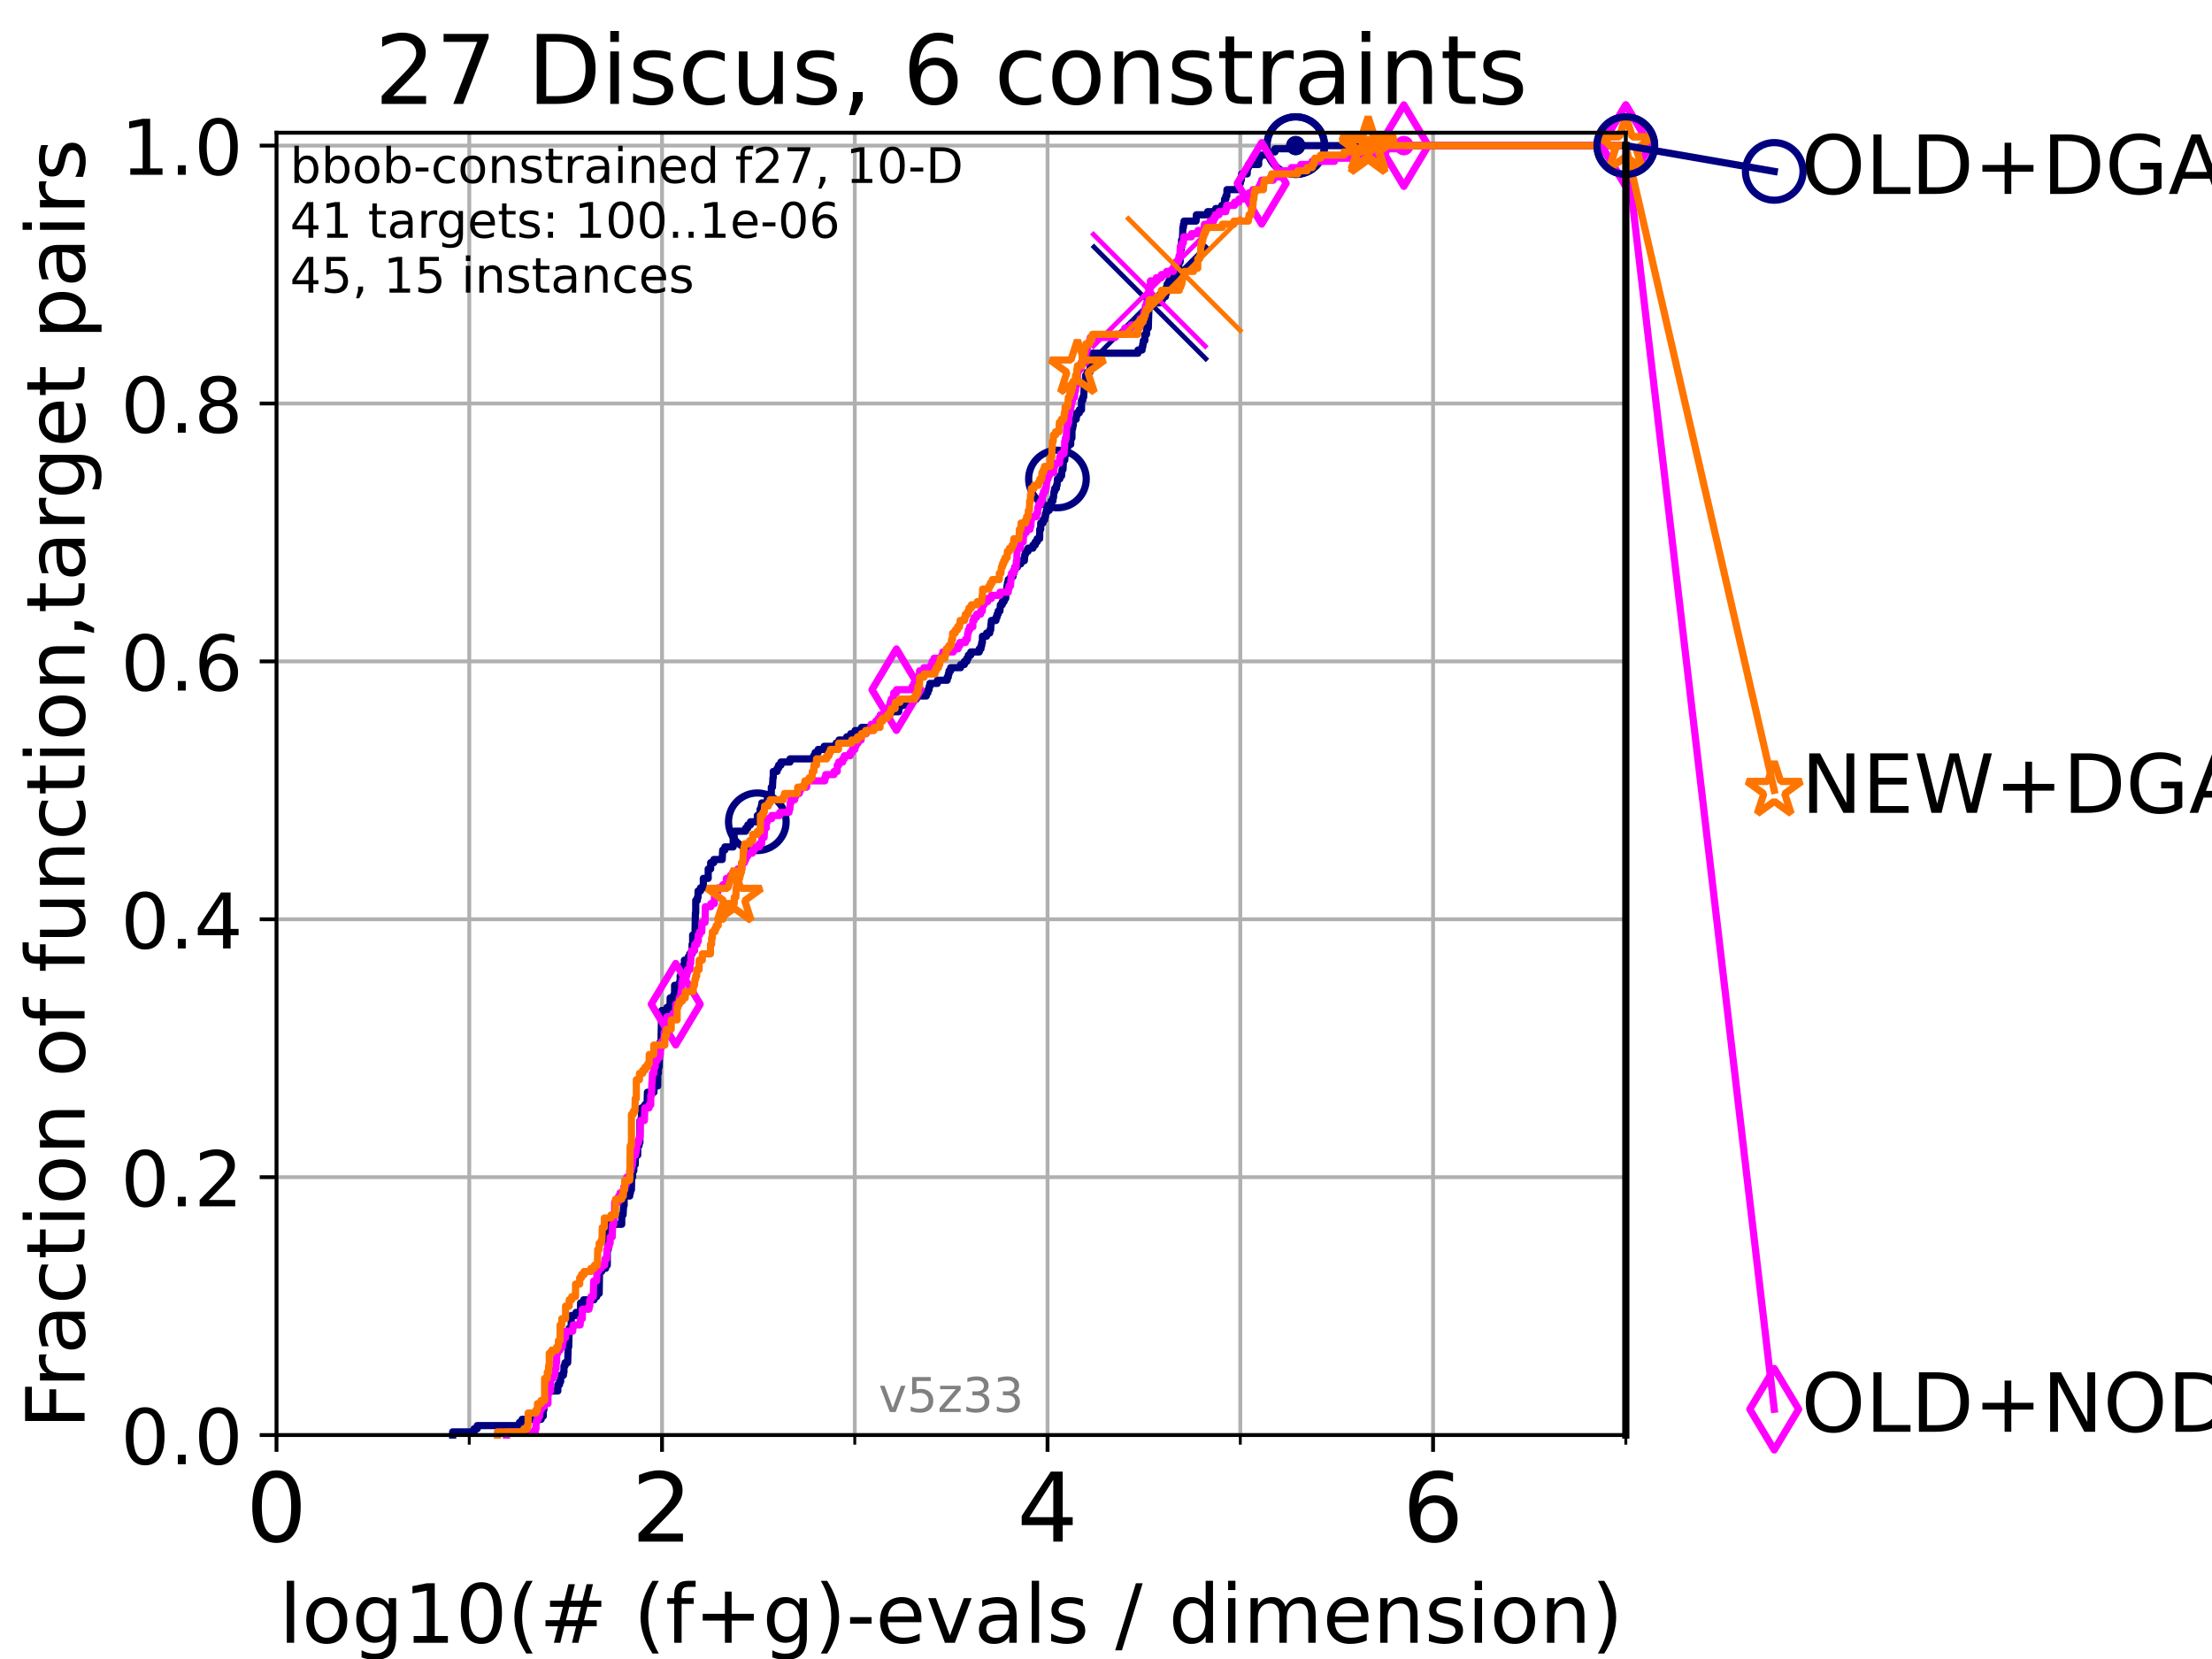 <?xml version="1.0" encoding="utf-8" standalone="no"?>
<!DOCTYPE svg PUBLIC "-//W3C//DTD SVG 1.1//EN"
  "http://www.w3.org/Graphics/SVG/1.1/DTD/svg11.dtd">
<!-- Created with matplotlib (https://matplotlib.org/) -->
<svg height="345.6pt" version="1.1" viewBox="0 0 460.8 345.6" width="460.8pt" xmlns="http://www.w3.org/2000/svg" xmlns:xlink="http://www.w3.org/1999/xlink">
 <defs>
  <style type="text/css">*{stroke-linecap:butt;stroke-linejoin:round;}</style>
 </defs>
 <g id="figure_1">
  <g id="patch_1">
   <path d="M 0 345.6 
L 460.8 345.6 
L 460.8 0 
L 0 0 
z
" style="fill:#ffffff;"/>
  </g>
  <g id="axes_1">
   <g id="patch_2">
    <path d="M 57.6 298.944 
L 338.688 298.944 
L 338.688 27.648 
L 57.6 27.648 
z
" style="fill:#ffffff;"/>
   </g>
   <g id="matplotlib.axis_1">
    <g id="xtick_1">
     <g id="line2d_1">
      <path clip-path="url(#pd877715c89)" d="M 57.6 298.944 
L 57.6 27.648 
" style="fill:none;stroke:#b0b0b0;stroke-linecap:square;stroke-width:0.8;"/>
     </g>
     <g id="line2d_2">
      <defs>
       <path d="M 0 0 
L 0 3.5 
" id="m2992ea7ecf" style="stroke:#000000;stroke-width:0.8;"/>
      </defs>
      <g>
       <use style="stroke:#000000;stroke-width:0.8;" x="57.6" xlink:href="#m2992ea7ecf" y="298.944"/>
      </g>
     </g>
     <g id="text_1">
      <!-- 0 -->
      <g transform="translate(51.237 321.141)scale(0.2 -0.2)">
       <defs>
        <path d="M 31.781 66.406 
Q 24.172 66.406 20.328 58.906 
Q 16.5 51.422 16.5 36.375 
Q 16.5 21.391 20.328 13.891 
Q 24.172 6.391 31.781 6.391 
Q 39.453 6.391 43.281 13.891 
Q 47.125 21.391 47.125 36.375 
Q 47.125 51.422 43.281 58.906 
Q 39.453 66.406 31.781 66.406 
z
M 31.781 74.219 
Q 44.047 74.219 50.516 64.516 
Q 56.984 54.828 56.984 36.375 
Q 56.984 17.969 50.516 8.266 
Q 44.047 -1.422 31.781 -1.422 
Q 19.531 -1.422 13.062 8.266 
Q 6.594 17.969 6.594 36.375 
Q 6.594 54.828 13.062 64.516 
Q 19.531 74.219 31.781 74.219 
z
" id="DejaVuSans-48"/>
       </defs>
       <use xlink:href="#DejaVuSans-48"/>
      </g>
     </g>
    </g>
    <g id="xtick_2">
     <g id="line2d_3">
      <path clip-path="url(#pd877715c89)" d="M 137.911 298.944 
L 137.911 27.648 
" style="fill:none;stroke:#b0b0b0;stroke-linecap:square;stroke-width:0.8;"/>
     </g>
     <g id="line2d_4">
      <g>
       <use style="stroke:#000000;stroke-width:0.8;" x="137.911" xlink:href="#m2992ea7ecf" y="298.944"/>
      </g>
     </g>
     <g id="text_2">
      <!-- 2 -->
      <g transform="translate(131.548 321.141)scale(0.2 -0.2)">
       <defs>
        <path d="M 19.188 8.297 
L 53.609 8.297 
L 53.609 0 
L 7.328 0 
L 7.328 8.297 
Q 12.938 14.109 22.625 23.891 
Q 32.328 33.688 34.812 36.531 
Q 39.547 41.844 41.422 45.531 
Q 43.312 49.219 43.312 52.781 
Q 43.312 58.594 39.234 62.25 
Q 35.156 65.922 28.609 65.922 
Q 23.969 65.922 18.812 64.312 
Q 13.672 62.703 7.812 59.422 
L 7.812 69.391 
Q 13.766 71.781 18.938 73 
Q 24.125 74.219 28.422 74.219 
Q 39.75 74.219 46.484 68.547 
Q 53.219 62.891 53.219 53.422 
Q 53.219 48.922 51.531 44.891 
Q 49.859 40.875 45.406 35.406 
Q 44.188 33.984 37.641 27.219 
Q 31.109 20.453 19.188 8.297 
z
" id="DejaVuSans-50"/>
       </defs>
       <use xlink:href="#DejaVuSans-50"/>
      </g>
     </g>
    </g>
    <g id="xtick_3">
     <g id="line2d_5">
      <path clip-path="url(#pd877715c89)" d="M 218.222 298.944 
L 218.222 27.648 
" style="fill:none;stroke:#b0b0b0;stroke-linecap:square;stroke-width:0.8;"/>
     </g>
     <g id="line2d_6">
      <g>
       <use style="stroke:#000000;stroke-width:0.8;" x="218.222" xlink:href="#m2992ea7ecf" y="298.944"/>
      </g>
     </g>
     <g id="text_3">
      <!-- 4 -->
      <g transform="translate(211.859 321.141)scale(0.2 -0.2)">
       <defs>
        <path d="M 37.797 64.312 
L 12.891 25.391 
L 37.797 25.391 
z
M 35.203 72.906 
L 47.609 72.906 
L 47.609 25.391 
L 58.016 25.391 
L 58.016 17.188 
L 47.609 17.188 
L 47.609 0 
L 37.797 0 
L 37.797 17.188 
L 4.891 17.188 
L 4.891 26.703 
z
" id="DejaVuSans-52"/>
       </defs>
       <use xlink:href="#DejaVuSans-52"/>
      </g>
     </g>
    </g>
    <g id="xtick_4">
     <g id="line2d_7">
      <path clip-path="url(#pd877715c89)" d="M 298.533 298.944 
L 298.533 27.648 
" style="fill:none;stroke:#b0b0b0;stroke-linecap:square;stroke-width:0.8;"/>
     </g>
     <g id="line2d_8">
      <g>
       <use style="stroke:#000000;stroke-width:0.8;" x="298.533" xlink:href="#m2992ea7ecf" y="298.944"/>
      </g>
     </g>
     <g id="text_4">
      <!-- 6 -->
      <g transform="translate(292.17 321.141)scale(0.2 -0.2)">
       <defs>
        <path d="M 33.016 40.375 
Q 26.375 40.375 22.484 35.828 
Q 18.609 31.297 18.609 23.391 
Q 18.609 15.531 22.484 10.953 
Q 26.375 6.391 33.016 6.391 
Q 39.656 6.391 43.531 10.953 
Q 47.406 15.531 47.406 23.391 
Q 47.406 31.297 43.531 35.828 
Q 39.656 40.375 33.016 40.375 
z
M 52.594 71.297 
L 52.594 62.312 
Q 48.875 64.062 45.094 64.984 
Q 41.312 65.922 37.594 65.922 
Q 27.828 65.922 22.672 59.328 
Q 17.531 52.734 16.797 39.406 
Q 19.672 43.656 24.016 45.922 
Q 28.375 48.188 33.594 48.188 
Q 44.578 48.188 50.953 41.516 
Q 57.328 34.859 57.328 23.391 
Q 57.328 12.156 50.688 5.359 
Q 44.047 -1.422 33.016 -1.422 
Q 20.359 -1.422 13.672 8.266 
Q 6.984 17.969 6.984 36.375 
Q 6.984 53.656 15.188 63.938 
Q 23.391 74.219 37.203 74.219 
Q 40.922 74.219 44.703 73.484 
Q 48.484 72.75 52.594 71.297 
z
" id="DejaVuSans-54"/>
       </defs>
       <use xlink:href="#DejaVuSans-54"/>
      </g>
     </g>
    </g>
    <g id="xtick_5">
     <g id="line2d_9">
      <path clip-path="url(#pd877715c89)" d="M 97.755 298.944 
L 97.755 27.648 
" style="fill:none;stroke:#b0b0b0;stroke-linecap:square;stroke-width:0.8;"/>
     </g>
     <g id="line2d_10">
      <defs>
       <path d="M 0 0 
L 0 2 
" id="m079f9e500d" style="stroke:#000000;stroke-width:0.6;"/>
      </defs>
      <g>
       <use style="stroke:#000000;stroke-width:0.6;" x="97.755" xlink:href="#m079f9e500d" y="298.944"/>
      </g>
     </g>
    </g>
    <g id="xtick_6">
     <g id="line2d_11">
      <path clip-path="url(#pd877715c89)" d="M 178.066 298.944 
L 178.066 27.648 
" style="fill:none;stroke:#b0b0b0;stroke-linecap:square;stroke-width:0.8;"/>
     </g>
     <g id="line2d_12">
      <g>
       <use style="stroke:#000000;stroke-width:0.6;" x="178.066" xlink:href="#m079f9e500d" y="298.944"/>
      </g>
     </g>
    </g>
    <g id="xtick_7">
     <g id="line2d_13">
      <path clip-path="url(#pd877715c89)" d="M 258.377 298.944 
L 258.377 27.648 
" style="fill:none;stroke:#b0b0b0;stroke-linecap:square;stroke-width:0.8;"/>
     </g>
     <g id="line2d_14">
      <g>
       <use style="stroke:#000000;stroke-width:0.6;" x="258.377" xlink:href="#m079f9e500d" y="298.944"/>
      </g>
     </g>
    </g>
    <g id="xtick_8">
     <g id="line2d_15">
      <path clip-path="url(#pd877715c89)" d="M 338.688 298.944 
L 338.688 27.648 
" style="fill:none;stroke:#b0b0b0;stroke-linecap:square;stroke-width:0.8;"/>
     </g>
     <g id="line2d_16">
      <g>
       <use style="stroke:#000000;stroke-width:0.6;" x="338.688" xlink:href="#m079f9e500d" y="298.944"/>
      </g>
     </g>
    </g>
    <g id="text_5">
     <!-- log10(# (f+g)-evals / dimension) -->
     <g transform="translate(58.145 342.218)scale(0.17 -0.17)">
      <defs>
       <path d="M 9.422 75.984 
L 18.406 75.984 
L 18.406 0 
L 9.422 0 
z
" id="DejaVuSans-108"/>
       <path d="M 30.609 48.391 
Q 23.391 48.391 19.188 42.75 
Q 14.984 37.109 14.984 27.297 
Q 14.984 17.484 19.156 11.844 
Q 23.344 6.203 30.609 6.203 
Q 37.797 6.203 41.984 11.859 
Q 46.188 17.531 46.188 27.297 
Q 46.188 37.016 41.984 42.703 
Q 37.797 48.391 30.609 48.391 
z
M 30.609 56 
Q 42.328 56 49.016 48.375 
Q 55.719 40.766 55.719 27.297 
Q 55.719 13.875 49.016 6.219 
Q 42.328 -1.422 30.609 -1.422 
Q 18.844 -1.422 12.172 6.219 
Q 5.516 13.875 5.516 27.297 
Q 5.516 40.766 12.172 48.375 
Q 18.844 56 30.609 56 
z
" id="DejaVuSans-111"/>
       <path d="M 45.406 27.984 
Q 45.406 37.75 41.375 43.109 
Q 37.359 48.484 30.078 48.484 
Q 22.859 48.484 18.828 43.109 
Q 14.797 37.75 14.797 27.984 
Q 14.797 18.266 18.828 12.891 
Q 22.859 7.516 30.078 7.516 
Q 37.359 7.516 41.375 12.891 
Q 45.406 18.266 45.406 27.984 
z
M 54.391 6.781 
Q 54.391 -7.172 48.188 -13.984 
Q 42 -20.797 29.203 -20.797 
Q 24.469 -20.797 20.266 -20.094 
Q 16.062 -19.391 12.109 -17.922 
L 12.109 -9.188 
Q 16.062 -11.328 19.922 -12.344 
Q 23.781 -13.375 27.781 -13.375 
Q 36.625 -13.375 41.016 -8.766 
Q 45.406 -4.156 45.406 5.172 
L 45.406 9.625 
Q 42.625 4.781 38.281 2.391 
Q 33.938 0 27.875 0 
Q 17.828 0 11.672 7.656 
Q 5.516 15.328 5.516 27.984 
Q 5.516 40.672 11.672 48.328 
Q 17.828 56 27.875 56 
Q 33.938 56 38.281 53.609 
Q 42.625 51.219 45.406 46.391 
L 45.406 54.688 
L 54.391 54.688 
z
" id="DejaVuSans-103"/>
       <path d="M 12.406 8.297 
L 28.516 8.297 
L 28.516 63.922 
L 10.984 60.406 
L 10.984 69.391 
L 28.422 72.906 
L 38.281 72.906 
L 38.281 8.297 
L 54.391 8.297 
L 54.391 0 
L 12.406 0 
z
" id="DejaVuSans-49"/>
       <path d="M 31 75.875 
Q 24.469 64.656 21.281 53.656 
Q 18.109 42.672 18.109 31.391 
Q 18.109 20.125 21.312 9.062 
Q 24.516 -2 31 -13.188 
L 23.188 -13.188 
Q 15.875 -1.703 12.234 9.375 
Q 8.594 20.453 8.594 31.391 
Q 8.594 42.281 12.203 53.312 
Q 15.828 64.359 23.188 75.875 
z
" id="DejaVuSans-40"/>
       <path d="M 51.125 44 
L 36.922 44 
L 32.812 27.688 
L 47.125 27.688 
z
M 43.797 71.781 
L 38.719 51.516 
L 52.984 51.516 
L 58.109 71.781 
L 65.922 71.781 
L 60.891 51.516 
L 76.125 51.516 
L 76.125 44 
L 58.984 44 
L 54.984 27.688 
L 70.516 27.688 
L 70.516 20.219 
L 53.078 20.219 
L 48 0 
L 40.188 0 
L 45.219 20.219 
L 30.906 20.219 
L 25.875 0 
L 18.016 0 
L 23.094 20.219 
L 7.719 20.219 
L 7.719 27.688 
L 24.906 27.688 
L 29 44 
L 13.281 44 
L 13.281 51.516 
L 30.906 51.516 
L 35.891 71.781 
z
" id="DejaVuSans-35"/>
       <path id="DejaVuSans-32"/>
       <path d="M 37.109 75.984 
L 37.109 68.5 
L 28.516 68.5 
Q 23.688 68.5 21.797 66.547 
Q 19.922 64.594 19.922 59.516 
L 19.922 54.688 
L 34.719 54.688 
L 34.719 47.703 
L 19.922 47.703 
L 19.922 0 
L 10.891 0 
L 10.891 47.703 
L 2.297 47.703 
L 2.297 54.688 
L 10.891 54.688 
L 10.891 58.5 
Q 10.891 67.625 15.141 71.797 
Q 19.391 75.984 28.609 75.984 
z
" id="DejaVuSans-102"/>
       <path d="M 46 62.703 
L 46 35.5 
L 73.188 35.5 
L 73.188 27.203 
L 46 27.203 
L 46 0 
L 37.797 0 
L 37.797 27.203 
L 10.594 27.203 
L 10.594 35.5 
L 37.797 35.5 
L 37.797 62.703 
z
" id="DejaVuSans-43"/>
       <path d="M 8.016 75.875 
L 15.828 75.875 
Q 23.141 64.359 26.781 53.312 
Q 30.422 42.281 30.422 31.391 
Q 30.422 20.453 26.781 9.375 
Q 23.141 -1.703 15.828 -13.188 
L 8.016 -13.188 
Q 14.5 -2 17.703 9.062 
Q 20.906 20.125 20.906 31.391 
Q 20.906 42.672 17.703 53.656 
Q 14.5 64.656 8.016 75.875 
z
" id="DejaVuSans-41"/>
       <path d="M 4.891 31.391 
L 31.203 31.391 
L 31.203 23.391 
L 4.891 23.391 
z
" id="DejaVuSans-45"/>
       <path d="M 56.203 29.594 
L 56.203 25.203 
L 14.891 25.203 
Q 15.484 15.922 20.484 11.062 
Q 25.484 6.203 34.422 6.203 
Q 39.594 6.203 44.453 7.469 
Q 49.312 8.734 54.109 11.281 
L 54.109 2.781 
Q 49.266 0.734 44.188 -0.344 
Q 39.109 -1.422 33.891 -1.422 
Q 20.797 -1.422 13.156 6.188 
Q 5.516 13.812 5.516 26.812 
Q 5.516 40.234 12.766 48.109 
Q 20.016 56 32.328 56 
Q 43.359 56 49.781 48.891 
Q 56.203 41.797 56.203 29.594 
z
M 47.219 32.234 
Q 47.125 39.594 43.094 43.984 
Q 39.062 48.391 32.422 48.391 
Q 24.906 48.391 20.391 44.141 
Q 15.875 39.891 15.188 32.172 
z
" id="DejaVuSans-101"/>
       <path d="M 2.984 54.688 
L 12.5 54.688 
L 29.594 8.797 
L 46.688 54.688 
L 56.203 54.688 
L 35.688 0 
L 23.484 0 
z
" id="DejaVuSans-118"/>
       <path d="M 34.281 27.484 
Q 23.391 27.484 19.188 25 
Q 14.984 22.516 14.984 16.5 
Q 14.984 11.719 18.141 8.906 
Q 21.297 6.109 26.703 6.109 
Q 34.188 6.109 38.703 11.406 
Q 43.219 16.703 43.219 25.484 
L 43.219 27.484 
z
M 52.203 31.203 
L 52.203 0 
L 43.219 0 
L 43.219 8.297 
Q 40.141 3.328 35.547 0.953 
Q 30.953 -1.422 24.312 -1.422 
Q 15.922 -1.422 10.953 3.297 
Q 6 8.016 6 15.922 
Q 6 25.141 12.172 29.828 
Q 18.359 34.516 30.609 34.516 
L 43.219 34.516 
L 43.219 35.406 
Q 43.219 41.609 39.141 45 
Q 35.062 48.391 27.688 48.391 
Q 23 48.391 18.547 47.266 
Q 14.109 46.141 10.016 43.891 
L 10.016 52.203 
Q 14.938 54.109 19.578 55.047 
Q 24.219 56 28.609 56 
Q 40.484 56 46.344 49.844 
Q 52.203 43.703 52.203 31.203 
z
" id="DejaVuSans-97"/>
       <path d="M 44.281 53.078 
L 44.281 44.578 
Q 40.484 46.531 36.375 47.5 
Q 32.281 48.484 27.875 48.484 
Q 21.188 48.484 17.844 46.438 
Q 14.5 44.391 14.5 40.281 
Q 14.5 37.156 16.891 35.375 
Q 19.281 33.594 26.516 31.984 
L 29.594 31.297 
Q 39.156 29.25 43.188 25.516 
Q 47.219 21.781 47.219 15.094 
Q 47.219 7.469 41.188 3.016 
Q 35.156 -1.422 24.609 -1.422 
Q 20.219 -1.422 15.453 -0.562 
Q 10.688 0.297 5.422 2 
L 5.422 11.281 
Q 10.406 8.688 15.234 7.391 
Q 20.062 6.109 24.812 6.109 
Q 31.156 6.109 34.562 8.281 
Q 37.984 10.453 37.984 14.406 
Q 37.984 18.062 35.516 20.016 
Q 33.062 21.969 24.703 23.781 
L 21.578 24.516 
Q 13.234 26.266 9.516 29.906 
Q 5.812 33.547 5.812 39.891 
Q 5.812 47.609 11.281 51.797 
Q 16.75 56 26.812 56 
Q 31.781 56 36.172 55.266 
Q 40.578 54.547 44.281 53.078 
z
" id="DejaVuSans-115"/>
       <path d="M 25.391 72.906 
L 33.688 72.906 
L 8.297 -9.281 
L 0 -9.281 
z
" id="DejaVuSans-47"/>
       <path d="M 45.406 46.391 
L 45.406 75.984 
L 54.391 75.984 
L 54.391 0 
L 45.406 0 
L 45.406 8.203 
Q 42.578 3.328 38.25 0.953 
Q 33.938 -1.422 27.875 -1.422 
Q 17.969 -1.422 11.734 6.484 
Q 5.516 14.406 5.516 27.297 
Q 5.516 40.188 11.734 48.094 
Q 17.969 56 27.875 56 
Q 33.938 56 38.25 53.625 
Q 42.578 51.266 45.406 46.391 
z
M 14.797 27.297 
Q 14.797 17.391 18.875 11.75 
Q 22.953 6.109 30.078 6.109 
Q 37.203 6.109 41.297 11.75 
Q 45.406 17.391 45.406 27.297 
Q 45.406 37.203 41.297 42.844 
Q 37.203 48.484 30.078 48.484 
Q 22.953 48.484 18.875 42.844 
Q 14.797 37.203 14.797 27.297 
z
" id="DejaVuSans-100"/>
       <path d="M 9.422 54.688 
L 18.406 54.688 
L 18.406 0 
L 9.422 0 
z
M 9.422 75.984 
L 18.406 75.984 
L 18.406 64.594 
L 9.422 64.594 
z
" id="DejaVuSans-105"/>
       <path d="M 52 44.188 
Q 55.375 50.25 60.062 53.125 
Q 64.75 56 71.094 56 
Q 79.641 56 84.281 50.016 
Q 88.922 44.047 88.922 33.016 
L 88.922 0 
L 79.891 0 
L 79.891 32.719 
Q 79.891 40.578 77.094 44.375 
Q 74.312 48.188 68.609 48.188 
Q 61.625 48.188 57.562 43.547 
Q 53.516 38.922 53.516 30.906 
L 53.516 0 
L 44.484 0 
L 44.484 32.719 
Q 44.484 40.625 41.703 44.406 
Q 38.922 48.188 33.109 48.188 
Q 26.219 48.188 22.156 43.531 
Q 18.109 38.875 18.109 30.906 
L 18.109 0 
L 9.078 0 
L 9.078 54.688 
L 18.109 54.688 
L 18.109 46.188 
Q 21.188 51.219 25.484 53.609 
Q 29.781 56 35.688 56 
Q 41.656 56 45.828 52.969 
Q 50 49.953 52 44.188 
z
" id="DejaVuSans-109"/>
       <path d="M 54.891 33.016 
L 54.891 0 
L 45.906 0 
L 45.906 32.719 
Q 45.906 40.484 42.875 44.328 
Q 39.844 48.188 33.797 48.188 
Q 26.516 48.188 22.312 43.547 
Q 18.109 38.922 18.109 30.906 
L 18.109 0 
L 9.078 0 
L 9.078 54.688 
L 18.109 54.688 
L 18.109 46.188 
Q 21.344 51.125 25.703 53.562 
Q 30.078 56 35.797 56 
Q 45.219 56 50.047 50.172 
Q 54.891 44.344 54.891 33.016 
z
" id="DejaVuSans-110"/>
      </defs>
      <use xlink:href="#DejaVuSans-108"/>
      <use x="27.783" xlink:href="#DejaVuSans-111"/>
      <use x="88.965" xlink:href="#DejaVuSans-103"/>
      <use x="152.441" xlink:href="#DejaVuSans-49"/>
      <use x="216.064" xlink:href="#DejaVuSans-48"/>
      <use x="279.688" xlink:href="#DejaVuSans-40"/>
      <use x="318.701" xlink:href="#DejaVuSans-35"/>
      <use x="402.49" xlink:href="#DejaVuSans-32"/>
      <use x="434.277" xlink:href="#DejaVuSans-40"/>
      <use x="473.291" xlink:href="#DejaVuSans-102"/>
      <use x="508.496" xlink:href="#DejaVuSans-43"/>
      <use x="592.285" xlink:href="#DejaVuSans-103"/>
      <use x="655.762" xlink:href="#DejaVuSans-41"/>
      <use x="694.775" xlink:href="#DejaVuSans-45"/>
      <use x="730.859" xlink:href="#DejaVuSans-101"/>
      <use x="792.383" xlink:href="#DejaVuSans-118"/>
      <use x="851.562" xlink:href="#DejaVuSans-97"/>
      <use x="912.842" xlink:href="#DejaVuSans-108"/>
      <use x="940.625" xlink:href="#DejaVuSans-115"/>
      <use x="992.725" xlink:href="#DejaVuSans-32"/>
      <use x="1024.512" xlink:href="#DejaVuSans-47"/>
      <use x="1058.203" xlink:href="#DejaVuSans-32"/>
      <use x="1089.99" xlink:href="#DejaVuSans-100"/>
      <use x="1153.467" xlink:href="#DejaVuSans-105"/>
      <use x="1181.25" xlink:href="#DejaVuSans-109"/>
      <use x="1278.662" xlink:href="#DejaVuSans-101"/>
      <use x="1340.186" xlink:href="#DejaVuSans-110"/>
      <use x="1403.564" xlink:href="#DejaVuSans-115"/>
      <use x="1455.664" xlink:href="#DejaVuSans-105"/>
      <use x="1483.447" xlink:href="#DejaVuSans-111"/>
      <use x="1544.629" xlink:href="#DejaVuSans-110"/>
      <use x="1608.008" xlink:href="#DejaVuSans-41"/>
     </g>
    </g>
   </g>
   <g id="matplotlib.axis_2">
    <g id="ytick_1">
     <g id="line2d_17">
      <path clip-path="url(#pd877715c89)" d="M 57.6 298.944 
L 338.688 298.944 
" style="fill:none;stroke:#b0b0b0;stroke-linecap:square;stroke-width:0.8;"/>
     </g>
     <g id="line2d_18">
      <defs>
       <path d="M 0 0 
L -3.5 0 
" id="m0173e4684b" style="stroke:#000000;stroke-width:0.8;"/>
      </defs>
      <g>
       <use style="stroke:#000000;stroke-width:0.8;" x="57.6" xlink:href="#m0173e4684b" y="298.944"/>
      </g>
     </g>
     <g id="text_6">
      <!-- 0.0 -->
      <g transform="translate(25.155 305.023)scale(0.16 -0.16)">
       <defs>
        <path d="M 10.688 12.406 
L 21 12.406 
L 21 0 
L 10.688 0 
z
" id="DejaVuSans-46"/>
       </defs>
       <use xlink:href="#DejaVuSans-48"/>
       <use x="63.623" xlink:href="#DejaVuSans-46"/>
       <use x="95.41" xlink:href="#DejaVuSans-48"/>
      </g>
     </g>
    </g>
    <g id="ytick_2">
     <g id="line2d_19">
      <path clip-path="url(#pd877715c89)" d="M 57.6 245.222 
L 338.688 245.222 
" style="fill:none;stroke:#b0b0b0;stroke-linecap:square;stroke-width:0.8;"/>
     </g>
     <g id="line2d_20">
      <g>
       <use style="stroke:#000000;stroke-width:0.8;" x="57.6" xlink:href="#m0173e4684b" y="245.222"/>
      </g>
     </g>
     <g id="text_7">
      <!-- 0.2 -->
      <g transform="translate(25.155 251.301)scale(0.16 -0.16)">
       <use xlink:href="#DejaVuSans-48"/>
       <use x="63.623" xlink:href="#DejaVuSans-46"/>
       <use x="95.41" xlink:href="#DejaVuSans-50"/>
      </g>
     </g>
    </g>
    <g id="ytick_3">
     <g id="line2d_21">
      <path clip-path="url(#pd877715c89)" d="M 57.6 191.5 
L 338.688 191.5 
" style="fill:none;stroke:#b0b0b0;stroke-linecap:square;stroke-width:0.8;"/>
     </g>
     <g id="line2d_22">
      <g>
       <use style="stroke:#000000;stroke-width:0.8;" x="57.6" xlink:href="#m0173e4684b" y="191.5"/>
      </g>
     </g>
     <g id="text_8">
      <!-- 0.4 -->
      <g transform="translate(25.155 197.579)scale(0.16 -0.16)">
       <use xlink:href="#DejaVuSans-48"/>
       <use x="63.623" xlink:href="#DejaVuSans-46"/>
       <use x="95.41" xlink:href="#DejaVuSans-52"/>
      </g>
     </g>
    </g>
    <g id="ytick_4">
     <g id="line2d_23">
      <path clip-path="url(#pd877715c89)" d="M 57.6 137.778 
L 338.688 137.778 
" style="fill:none;stroke:#b0b0b0;stroke-linecap:square;stroke-width:0.8;"/>
     </g>
     <g id="line2d_24">
      <g>
       <use style="stroke:#000000;stroke-width:0.8;" x="57.6" xlink:href="#m0173e4684b" y="137.778"/>
      </g>
     </g>
     <g id="text_9">
      <!-- 0.6 -->
      <g transform="translate(25.155 143.857)scale(0.16 -0.16)">
       <use xlink:href="#DejaVuSans-48"/>
       <use x="63.623" xlink:href="#DejaVuSans-46"/>
       <use x="95.41" xlink:href="#DejaVuSans-54"/>
      </g>
     </g>
    </g>
    <g id="ytick_5">
     <g id="line2d_25">
      <path clip-path="url(#pd877715c89)" d="M 57.6 84.056 
L 338.688 84.056 
" style="fill:none;stroke:#b0b0b0;stroke-linecap:square;stroke-width:0.8;"/>
     </g>
     <g id="line2d_26">
      <g>
       <use style="stroke:#000000;stroke-width:0.8;" x="57.6" xlink:href="#m0173e4684b" y="84.056"/>
      </g>
     </g>
     <g id="text_10">
      <!-- 0.8 -->
      <g transform="translate(25.155 90.135)scale(0.16 -0.16)">
       <defs>
        <path d="M 31.781 34.625 
Q 24.75 34.625 20.719 30.859 
Q 16.703 27.094 16.703 20.516 
Q 16.703 13.922 20.719 10.156 
Q 24.75 6.391 31.781 6.391 
Q 38.812 6.391 42.859 10.172 
Q 46.922 13.969 46.922 20.516 
Q 46.922 27.094 42.891 30.859 
Q 38.875 34.625 31.781 34.625 
z
M 21.922 38.812 
Q 15.578 40.375 12.031 44.719 
Q 8.5 49.078 8.5 55.328 
Q 8.5 64.062 14.719 69.141 
Q 20.953 74.219 31.781 74.219 
Q 42.672 74.219 48.875 69.141 
Q 55.078 64.062 55.078 55.328 
Q 55.078 49.078 51.531 44.719 
Q 48 40.375 41.703 38.812 
Q 48.828 37.156 52.797 32.312 
Q 56.781 27.484 56.781 20.516 
Q 56.781 9.906 50.312 4.234 
Q 43.844 -1.422 31.781 -1.422 
Q 19.734 -1.422 13.25 4.234 
Q 6.781 9.906 6.781 20.516 
Q 6.781 27.484 10.781 32.312 
Q 14.797 37.156 21.922 38.812 
z
M 18.312 54.391 
Q 18.312 48.734 21.844 45.562 
Q 25.391 42.391 31.781 42.391 
Q 38.141 42.391 41.719 45.562 
Q 45.312 48.734 45.312 54.391 
Q 45.312 60.062 41.719 63.234 
Q 38.141 66.406 31.781 66.406 
Q 25.391 66.406 21.844 63.234 
Q 18.312 60.062 18.312 54.391 
z
" id="DejaVuSans-56"/>
       </defs>
       <use xlink:href="#DejaVuSans-48"/>
       <use x="63.623" xlink:href="#DejaVuSans-46"/>
       <use x="95.41" xlink:href="#DejaVuSans-56"/>
      </g>
     </g>
    </g>
    <g id="ytick_6">
     <g id="line2d_27">
      <path clip-path="url(#pd877715c89)" d="M 57.6 30.334 
L 338.688 30.334 
" style="fill:none;stroke:#b0b0b0;stroke-linecap:square;stroke-width:0.8;"/>
     </g>
     <g id="line2d_28">
      <g>
       <use style="stroke:#000000;stroke-width:0.8;" x="57.6" xlink:href="#m0173e4684b" y="30.334"/>
      </g>
     </g>
     <g id="text_11">
      <!-- 1.0 -->
      <g transform="translate(25.155 36.413)scale(0.16 -0.16)">
       <use xlink:href="#DejaVuSans-49"/>
       <use x="63.623" xlink:href="#DejaVuSans-46"/>
       <use x="95.41" xlink:href="#DejaVuSans-48"/>
      </g>
     </g>
    </g>
    <g id="text_12">
     <!-- Fraction of function,target pairs -->
     <g transform="translate(17.62 297.681)rotate(-90)scale(0.17 -0.17)">
      <defs>
       <path d="M 9.812 72.906 
L 51.703 72.906 
L 51.703 64.594 
L 19.672 64.594 
L 19.672 43.109 
L 48.578 43.109 
L 48.578 34.812 
L 19.672 34.812 
L 19.672 0 
L 9.812 0 
z
" id="DejaVuSans-70"/>
       <path d="M 41.109 46.297 
Q 39.594 47.172 37.812 47.578 
Q 36.031 48 33.891 48 
Q 26.266 48 22.188 43.047 
Q 18.109 38.094 18.109 28.812 
L 18.109 0 
L 9.078 0 
L 9.078 54.688 
L 18.109 54.688 
L 18.109 46.188 
Q 20.953 51.172 25.484 53.578 
Q 30.031 56 36.531 56 
Q 37.453 56 38.578 55.875 
Q 39.703 55.766 41.062 55.516 
z
" id="DejaVuSans-114"/>
       <path d="M 48.781 52.594 
L 48.781 44.188 
Q 44.969 46.297 41.141 47.344 
Q 37.312 48.391 33.406 48.391 
Q 24.656 48.391 19.812 42.844 
Q 14.984 37.312 14.984 27.297 
Q 14.984 17.281 19.812 11.734 
Q 24.656 6.203 33.406 6.203 
Q 37.312 6.203 41.141 7.25 
Q 44.969 8.297 48.781 10.406 
L 48.781 2.094 
Q 45.016 0.344 40.984 -0.531 
Q 36.969 -1.422 32.422 -1.422 
Q 20.062 -1.422 12.781 6.344 
Q 5.516 14.109 5.516 27.297 
Q 5.516 40.672 12.859 48.328 
Q 20.219 56 33.016 56 
Q 37.156 56 41.109 55.141 
Q 45.062 54.297 48.781 52.594 
z
" id="DejaVuSans-99"/>
       <path d="M 18.312 70.219 
L 18.312 54.688 
L 36.812 54.688 
L 36.812 47.703 
L 18.312 47.703 
L 18.312 18.016 
Q 18.312 11.328 20.141 9.422 
Q 21.969 7.516 27.594 7.516 
L 36.812 7.516 
L 36.812 0 
L 27.594 0 
Q 17.188 0 13.234 3.875 
Q 9.281 7.766 9.281 18.016 
L 9.281 47.703 
L 2.688 47.703 
L 2.688 54.688 
L 9.281 54.688 
L 9.281 70.219 
z
" id="DejaVuSans-116"/>
       <path d="M 8.5 21.578 
L 8.5 54.688 
L 17.484 54.688 
L 17.484 21.922 
Q 17.484 14.156 20.5 10.266 
Q 23.531 6.391 29.594 6.391 
Q 36.859 6.391 41.078 11.031 
Q 45.312 15.672 45.312 23.688 
L 45.312 54.688 
L 54.297 54.688 
L 54.297 0 
L 45.312 0 
L 45.312 8.406 
Q 42.047 3.422 37.719 1 
Q 33.406 -1.422 27.688 -1.422 
Q 18.266 -1.422 13.375 4.438 
Q 8.5 10.297 8.5 21.578 
z
M 31.109 56 
z
" id="DejaVuSans-117"/>
       <path d="M 11.719 12.406 
L 22.016 12.406 
L 22.016 4 
L 14.016 -11.625 
L 7.719 -11.625 
L 11.719 4 
z
" id="DejaVuSans-44"/>
       <path d="M 18.109 8.203 
L 18.109 -20.797 
L 9.078 -20.797 
L 9.078 54.688 
L 18.109 54.688 
L 18.109 46.391 
Q 20.953 51.266 25.266 53.625 
Q 29.594 56 35.594 56 
Q 45.562 56 51.781 48.094 
Q 58.016 40.188 58.016 27.297 
Q 58.016 14.406 51.781 6.484 
Q 45.562 -1.422 35.594 -1.422 
Q 29.594 -1.422 25.266 0.953 
Q 20.953 3.328 18.109 8.203 
z
M 48.688 27.297 
Q 48.688 37.203 44.609 42.844 
Q 40.531 48.484 33.406 48.484 
Q 26.266 48.484 22.188 42.844 
Q 18.109 37.203 18.109 27.297 
Q 18.109 17.391 22.188 11.75 
Q 26.266 6.109 33.406 6.109 
Q 40.531 6.109 44.609 11.75 
Q 48.688 17.391 48.688 27.297 
z
" id="DejaVuSans-112"/>
      </defs>
      <use xlink:href="#DejaVuSans-70"/>
      <use x="50.27" xlink:href="#DejaVuSans-114"/>
      <use x="91.383" xlink:href="#DejaVuSans-97"/>
      <use x="152.662" xlink:href="#DejaVuSans-99"/>
      <use x="207.643" xlink:href="#DejaVuSans-116"/>
      <use x="246.852" xlink:href="#DejaVuSans-105"/>
      <use x="274.635" xlink:href="#DejaVuSans-111"/>
      <use x="335.816" xlink:href="#DejaVuSans-110"/>
      <use x="399.195" xlink:href="#DejaVuSans-32"/>
      <use x="430.982" xlink:href="#DejaVuSans-111"/>
      <use x="492.164" xlink:href="#DejaVuSans-102"/>
      <use x="527.369" xlink:href="#DejaVuSans-32"/>
      <use x="559.156" xlink:href="#DejaVuSans-102"/>
      <use x="594.361" xlink:href="#DejaVuSans-117"/>
      <use x="657.74" xlink:href="#DejaVuSans-110"/>
      <use x="721.119" xlink:href="#DejaVuSans-99"/>
      <use x="776.1" xlink:href="#DejaVuSans-116"/>
      <use x="815.309" xlink:href="#DejaVuSans-105"/>
      <use x="843.092" xlink:href="#DejaVuSans-111"/>
      <use x="904.273" xlink:href="#DejaVuSans-110"/>
      <use x="967.652" xlink:href="#DejaVuSans-44"/>
      <use x="999.439" xlink:href="#DejaVuSans-116"/>
      <use x="1038.648" xlink:href="#DejaVuSans-97"/>
      <use x="1099.928" xlink:href="#DejaVuSans-114"/>
      <use x="1139.291" xlink:href="#DejaVuSans-103"/>
      <use x="1202.768" xlink:href="#DejaVuSans-101"/>
      <use x="1264.291" xlink:href="#DejaVuSans-116"/>
      <use x="1303.5" xlink:href="#DejaVuSans-32"/>
      <use x="1335.287" xlink:href="#DejaVuSans-112"/>
      <use x="1398.764" xlink:href="#DejaVuSans-97"/>
      <use x="1460.043" xlink:href="#DejaVuSans-105"/>
      <use x="1487.826" xlink:href="#DejaVuSans-114"/>
      <use x="1528.939" xlink:href="#DejaVuSans-115"/>
     </g>
    </g>
   </g>
   <g id="line2d_29">
    <defs>
     <path d="M 0 1.5 
C 0.398 1.5 0.779 1.342 1.061 1.061 
C 1.342 0.779 1.5 0.398 1.5 0 
C 1.5 -0.398 1.342 -0.779 1.061 -1.061 
C 0.779 -1.342 0.398 -1.5 0 -1.5 
C -0.398 -1.5 -0.779 -1.342 -1.061 -1.061 
C -1.342 -0.779 -1.5 -0.398 -1.5 0 
C -1.5 0.398 -1.342 0.779 -1.061 1.061 
C -0.779 1.342 -0.398 1.5 0 1.5 
z
" id="m9ae705de31" style="stroke:#000080;"/>
    </defs>
    <g>
     <use style="fill:#000080;stroke:#000080;" x="269.925" xlink:href="#m9ae705de31" y="30.334"/>
     <use style="fill:#000080;stroke:#000080;" x="269.925" xlink:href="#m9ae705de31" y="30.334"/>
    </g>
   </g>
   <g id="line2d_30">
    <path d="M 94.295 298.944 
L 94.295 298.289 
L 98.772 298.289 
L 98.772 297.634 
L 99.418 297.634 
L 99.418 296.979 
L 108.199 296.979 
L 108.199 296.323 
L 108.764 296.323 
L 108.764 295.668 
L 112.73 295.668 
L 112.73 295.013 
L 113.168 295.013 
L 113.168 293.703 
L 113.311 293.703 
L 113.311 291.737 
L 114.012 291.737 
L 114.012 289.772 
L 116.203 289.772 
L 116.203 288.462 
L 116.562 288.462 
L 116.562 287.807 
L 116.798 287.807 
L 116.798 286.496 
L 117.373 286.496 
L 117.373 285.841 
L 117.486 285.841 
L 117.486 284.531 
L 117.71 284.531 
L 117.71 283.876 
L 118.257 283.876 
L 118.364 280.6 
L 118.471 280.6 
L 118.577 276.669 
L 118.994 276.669 
L 118.994 274.048 
L 119.997 274.048 
L 119.997 273.393 
L 120.945 273.393 
L 120.945 271.428 
L 121.579 271.428 
L 121.579 270.773 
L 123.751 270.773 
L 123.751 270.118 
L 124.293 270.118 
L 124.293 269.462 
L 124.818 269.462 
L 124.892 264.876 
L 125.328 264.876 
L 125.328 264.221 
L 126.168 264.221 
L 126.168 263.566 
L 126.507 263.566 
L 126.507 260.29 
L 126.707 260.29 
L 126.707 255.049 
L 129.518 255.049 
L 129.518 253.084 
L 129.798 253.084 
L 129.909 251.118 
L 130.019 251.118 
L 130.019 249.153 
L 131.185 249.153 
L 131.185 248.498 
L 131.338 248.498 
L 131.338 247.843 
L 131.541 247.843 
L 131.591 245.222 
L 131.79 245.222 
L 131.79 243.912 
L 132.036 243.912 
L 132.036 242.601 
L 132.327 242.601 
L 132.375 240.636 
L 132.847 240.636 
L 132.847 238.671 
L 133.125 238.671 
L 133.125 238.015 
L 133.307 238.015 
L 133.307 233.429 
L 133.623 233.429 
L 133.623 230.809 
L 134.322 230.809 
L 134.322 230.154 
L 134.787 230.154 
L 134.87 227.533 
L 136.228 227.533 
L 136.228 226.223 
L 137.016 226.223 
L 137.016 223.602 
L 137.163 223.602 
L 137.163 222.292 
L 137.308 222.292 
L 137.38 219.671 
L 137.523 219.671 
L 137.523 217.051 
L 137.7 217.051 
L 137.806 211.81 
L 137.876 211.81 
L 137.876 210.499 
L 138.96 210.499 
L 138.96 209.844 
L 139.573 209.844 
L 139.605 207.879 
L 140.348 207.879 
L 140.348 207.224 
L 140.529 207.224 
L 140.529 205.258 
L 141.549 205.258 
L 141.549 204.603 
L 141.69 204.603 
L 141.69 203.293 
L 142.052 203.293 
L 142.052 201.327 
L 142.567 201.327 
L 142.567 200.017 
L 143.35 200.017 
L 143.35 199.362 
L 143.679 199.362 
L 143.679 198.707 
L 144.173 198.707 
L 144.173 196.741 
L 144.294 196.741 
L 144.294 194.776 
L 144.771 194.776 
L 144.865 190.19 
L 144.935 190.19 
L 144.935 187.569 
L 145.282 187.569 
L 145.282 186.914 
L 145.418 186.914 
L 145.418 185.604 
L 145.932 185.604 
L 145.932 184.949 
L 146.517 184.949 
L 146.517 182.983 
L 147.53 182.983 
L 147.53 181.018 
L 148.045 181.018 
L 148.045 179.707 
L 148.696 179.707 
L 148.696 179.052 
L 150.446 179.052 
L 150.548 177.087 
L 150.999 177.087 
L 150.999 176.432 
L 152.737 176.432 
L 152.737 174.466 
L 152.944 174.466 
L 152.944 173.156 
L 155.335 173.156 
L 155.335 172.501 
L 155.779 172.501 
L 155.779 171.846 
L 156.346 171.846 
L 156.346 171.191 
L 157.765 171.191 
L 157.765 169.88 
L 158.261 169.88 
L 158.347 168.57 
L 158.583 168.57 
L 158.583 167.915 
L 158.7 167.915 
L 158.7 167.26 
L 159.858 167.26 
L 159.858 165.949 
L 160.394 165.949 
L 160.394 165.294 
L 160.68 165.294 
L 160.68 163.984 
L 160.915 163.984 
L 161.017 162.018 
L 161.082 162.018 
L 161.082 160.708 
L 161.885 160.708 
L 161.885 160.053 
L 162.191 160.053 
L 162.191 159.398 
L 162.687 159.398 
L 162.687 158.743 
L 164.577 158.743 
L 164.577 158.088 
L 169.492 158.088 
L 169.492 157.432 
L 169.803 157.432 
L 169.803 156.777 
L 170.43 156.777 
L 170.43 156.122 
L 171.691 156.122 
L 171.691 155.467 
L 174.184 155.467 
L 174.184 154.812 
L 174.783 154.812 
L 174.783 154.157 
L 176.379 154.157 
L 176.379 153.502 
L 177.219 153.502 
L 177.219 152.846 
L 178.122 152.846 
L 178.122 152.191 
L 179.483 152.191 
L 179.483 151.536 
L 182.091 151.536 
L 182.091 150.881 
L 182.577 150.881 
L 182.577 150.226 
L 183.367 150.226 
L 183.367 149.571 
L 184.036 149.571 
L 184.036 148.916 
L 185.453 148.916 
L 185.453 148.26 
L 187.217 148.26 
L 187.217 147.605 
L 187.336 147.605 
L 187.336 146.95 
L 188.233 146.95 
L 188.233 146.295 
L 189.716 146.295 
L 189.716 145.64 
L 190.904 145.64 
L 190.904 144.985 
L 192.967 144.985 
L 192.967 144.33 
L 193.303 144.33 
L 193.303 143.674 
L 193.545 143.674 
L 193.545 143.019 
L 193.718 143.019 
L 193.718 142.364 
L 195.275 142.364 
L 195.275 141.709 
L 197.315 141.709 
L 197.315 141.054 
L 197.547 141.054 
L 197.547 140.399 
L 197.701 140.399 
L 197.701 139.743 
L 198.045 139.743 
L 198.045 139.088 
L 200.115 139.088 
L 200.115 138.433 
L 200.901 138.433 
L 200.901 137.778 
L 201.42 137.778 
L 201.42 137.123 
L 201.727 137.123 
L 201.727 136.468 
L 202.234 136.468 
L 202.234 135.813 
L 204.003 135.813 
L 204.003 135.157 
L 204.354 135.157 
L 204.354 134.502 
L 204.51 134.502 
L 204.51 133.847 
L 204.649 133.847 
L 204.655 132.537 
L 205.524 132.537 
L 205.524 131.882 
L 206.182 131.882 
L 206.182 131.227 
L 206.376 131.227 
L 206.433 129.916 
L 206.514 129.916 
L 206.514 129.261 
L 207.472 129.261 
L 207.472 128.606 
L 207.703 128.606 
L 207.703 127.951 
L 207.935 127.951 
L 207.935 127.296 
L 208.305 127.296 
L 208.396 125.985 
L 208.786 125.985 
L 208.786 125.33 
L 209.167 125.33 
L 209.167 124.675 
L 209.508 124.675 
L 209.561 123.365 
L 209.666 123.365 
L 209.766 122.055 
L 209.877 122.055 
L 209.877 121.399 
L 210.034 121.399 
L 210.034 120.744 
L 210.555 120.744 
L 210.555 120.089 
L 211.033 120.089 
L 211.033 119.434 
L 211.183 119.434 
L 211.183 118.779 
L 211.415 118.779 
L 211.415 118.124 
L 211.966 118.124 
L 211.966 117.469 
L 212.652 117.469 
L 212.652 116.813 
L 213.391 116.813 
L 213.493 115.503 
L 213.619 115.503 
L 213.619 114.848 
L 214.156 114.848 
L 214.156 114.193 
L 215.179 114.193 
L 215.179 113.538 
L 215.656 113.538 
L 215.656 112.883 
L 216.059 112.883 
L 216.059 112.227 
L 216.574 112.227 
L 216.602 110.262 
L 216.797 110.262 
L 216.802 108.952 
L 217.269 108.952 
L 217.269 108.296 
L 217.636 108.296 
L 217.636 107.641 
L 217.781 107.641 
L 217.781 106.986 
L 217.953 106.986 
L 217.953 106.331 
L 218.565 106.331 
L 218.565 105.676 
L 218.953 105.676 
L 218.975 104.366 
L 219.342 104.366 
L 219.342 103.71 
L 219.456 103.71 
L 219.563 102.4 
L 219.716 102.4 
L 219.716 101.745 
L 220.076 101.745 
L 220.076 101.09 
L 220.212 101.09 
L 220.287 99.78 
L 220.778 99.78 
L 220.778 99.124 
L 221.153 99.124 
L 221.239 97.814 
L 221.441 97.814 
L 221.547 95.849 
L 221.815 95.849 
L 221.839 94.538 
L 222.273 94.538 
L 222.314 93.228 
L 222.437 93.228 
L 222.437 92.573 
L 223.051 92.573 
L 223.055 91.263 
L 223.302 91.263 
L 223.318 89.297 
L 223.459 89.297 
L 223.459 88.642 
L 223.593 88.642 
L 223.62 87.332 
L 224.193 87.332 
L 224.193 86.677 
L 224.315 86.677 
L 224.315 86.022 
L 224.837 86.022 
L 224.837 85.366 
L 225.3 85.366 
L 225.3 83.401 
L 225.561 83.401 
L 225.561 82.746 
L 225.746 82.746 
L 225.847 80.78 
L 226.059 80.78 
L 226.168 78.16 
L 226.5 78.16 
L 226.5 77.505 
L 227.074 77.505 
L 227.079 76.194 
L 227.345 76.194 
L 227.452 73.574 
L 237.063 73.574 
L 237.063 72.919 
L 237.915 72.919 
L 237.915 72.263 
L 238.066 72.263 
L 238.066 71.608 
L 238.184 71.608 
L 238.184 70.953 
L 238.493 70.953 
L 238.499 69.643 
L 238.846 69.643 
L 238.887 68.333 
L 239.208 68.333 
L 239.315 65.057 
L 239.322 65.057 
L 239.335 63.747 
L 239.48 63.747 
L 239.48 63.091 
L 241.613 63.091 
L 241.613 62.436 
L 242.176 62.436 
L 242.176 61.781 
L 242.782 61.781 
L 242.782 61.126 
L 242.988 61.126 
L 242.99 59.816 
L 243.138 59.816 
L 243.138 59.161 
L 243.499 59.161 
L 243.499 58.505 
L 244.417 58.505 
L 244.417 57.85 
L 244.575 57.85 
L 244.575 57.195 
L 244.854 57.195 
L 244.854 56.54 
L 245.521 56.54 
L 245.591 54.575 
L 245.845 54.575 
L 245.918 51.954 
L 246.076 51.954 
L 246.147 49.988 
L 246.325 49.988 
L 246.412 47.368 
L 246.529 47.368 
L 246.529 46.713 
L 246.66 46.713 
L 246.66 46.058 
L 249.168 46.058 
L 249.221 44.747 
L 251.574 44.747 
L 251.574 44.092 
L 253.257 44.092 
L 253.257 43.437 
L 254.524 43.437 
L 254.524 42.782 
L 255.054 42.782 
L 255.106 41.472 
L 255.372 41.472 
L 255.372 40.816 
L 255.574 40.816 
L 255.6 39.506 
L 257.79 39.506 
L 257.79 38.851 
L 258.185 38.851 
L 258.185 38.196 
L 258.384 38.196 
L 258.384 37.541 
L 258.585 37.541 
L 258.666 36.23 
L 259.809 36.23 
L 259.89 34.92 
L 260.087 34.92 
L 260.087 34.265 
L 262.203 34.265 
L 262.215 32.955 
L 262.422 32.955 
L 262.422 32.3 
L 264.101 32.3 
L 264.101 31.644 
L 265.608 31.644 
L 265.608 30.989 
L 269.925 30.989 
L 269.925 30.334 
L 338.688 30.334 
L 338.688 30.334 
" style="fill:none;stroke:#000080;stroke-linecap:square;stroke-width:1.5;"/>
   </g>
   <g id="line2d_31">
    <defs>
     <path d="M 0 6 
C 1.591 6 3.117 5.368 4.243 4.243 
C 5.368 3.117 6 1.591 6 0 
C 6 -1.591 5.368 -3.117 4.243 -4.243 
C 3.117 -5.368 1.591 -6 0 -6 
C -1.591 -6 -3.117 -5.368 -4.243 -4.243 
C -5.368 -3.117 -6 -1.591 -6 0 
C -6 1.591 -5.368 3.117 -4.243 4.243 
C -3.117 5.368 -1.591 6 0 6 
z
" id="m102c6a0142" style="stroke:#000080;stroke-width:1.5;"/>
    </defs>
    <g>
     <use style="fill-opacity:0;stroke:#000080;stroke-width:1.5;" x="157.765" xlink:href="#m102c6a0142" y="171.191"/>
     <use style="fill-opacity:0;stroke:#000080;stroke-width:1.5;" x="220.287" xlink:href="#m102c6a0142" y="99.78"/>
     <use style="fill-opacity:0;stroke:#000080;stroke-width:1.5;" x="269.925" xlink:href="#m102c6a0142" y="30.334"/>
     <use style="fill-opacity:0;stroke:#000080;stroke-width:1.5;" x="269.925" xlink:href="#m102c6a0142" y="30.334"/>
     <use style="fill-opacity:0;stroke:#000080;stroke-width:1.5;" x="338.688" xlink:href="#m102c6a0142" y="30.334"/>
    </g>
   </g>
   <g id="line2d_32">
    <path style="fill:none;stroke:#000080;stroke-linecap:square;stroke-width:1.5;"/>
    <g/>
   </g>
   <g id="line2d_33">
    <path clip-path="url(#pd877715c89)" d="M 239.538 63.091 
" style="fill:none;stroke:#000080;stroke-linecap:square;stroke-width:1.5;"/>
    <defs>
     <path d="M -12 12 
L 12 -12 
M -12 -12 
L 12 12 
" id="mb4311dcfee" style="stroke:#000080;"/>
    </defs>
    <g clip-path="url(#pd877715c89)">
     <use style="fill:#000080;stroke:#000080;" x="239.538" xlink:href="#mb4311dcfee" y="63.091"/>
    </g>
   </g>
   <g id="line2d_34">
    <defs>
     <path d="M 0 1.5 
C 0.398 1.5 0.779 1.342 1.061 1.061 
C 1.342 0.779 1.5 0.398 1.5 0 
C 1.5 -0.398 1.342 -0.779 1.061 -1.061 
C 0.779 -1.342 0.398 -1.5 0 -1.5 
C -0.398 -1.5 -0.779 -1.342 -1.061 -1.061 
C -1.342 -0.779 -1.5 -0.398 -1.5 0 
C -1.5 0.398 -1.342 0.779 -1.061 1.061 
C -0.779 1.342 -0.398 1.5 0 1.5 
z
" id="md09b1a9a26" style="stroke:#ff00ff;"/>
    </defs>
    <g>
     <use style="fill:#ff00ff;stroke:#ff00ff;" x="292.451" xlink:href="#md09b1a9a26" y="30.334"/>
     <use style="fill:#ff00ff;stroke:#ff00ff;" x="292.451" xlink:href="#md09b1a9a26" y="30.334"/>
    </g>
   </g>
   <g id="line2d_35">
    <path d="M 105.51 298.944 
L 105.51 298.289 
L 111.506 298.289 
L 111.506 297.634 
L 111.663 297.634 
L 111.663 296.323 
L 111.82 296.323 
L 111.82 295.668 
L 112.128 295.668 
L 112.128 295.013 
L 112.432 295.013 
L 112.432 293.703 
L 112.73 293.703 
L 112.73 293.048 
L 113.311 293.048 
L 113.311 292.393 
L 114.148 292.393 
L 114.148 290.427 
L 114.284 290.427 
L 114.284 289.772 
L 114.685 289.772 
L 114.685 287.151 
L 115.206 287.151 
L 115.206 286.496 
L 115.586 286.496 
L 115.586 285.186 
L 115.835 285.186 
L 115.835 283.876 
L 115.959 283.876 
L 115.959 281.91 
L 116.203 281.91 
L 116.203 281.255 
L 116.68 281.255 
L 116.68 280.6 
L 117.145 280.6 
L 117.145 279.945 
L 117.26 279.945 
L 117.26 279.29 
L 117.373 279.29 
L 117.373 278.634 
L 117.821 278.634 
L 117.821 277.324 
L 119.301 277.324 
L 119.402 276.014 
L 120.852 276.014 
L 120.945 274.704 
L 121.31 274.704 
L 121.31 272.738 
L 122.699 272.738 
L 122.699 272.083 
L 122.865 272.083 
L 122.865 270.773 
L 123.111 270.773 
L 123.111 270.118 
L 123.594 270.118 
L 123.673 266.842 
L 124.293 266.842 
L 124.369 264.876 
L 124.669 264.876 
L 124.669 264.221 
L 125.256 264.221 
L 125.256 263.566 
L 125.962 263.566 
L 126.031 262.256 
L 126.372 262.256 
L 126.44 260.29 
L 126.574 260.29 
L 126.574 259.635 
L 126.905 259.635 
L 126.905 258.98 
L 127.1 258.98 
L 127.1 257.67 
L 127.548 257.67 
L 127.611 255.049 
L 127.861 255.049 
L 127.861 253.084 
L 128.047 253.084 
L 128.047 250.463 
L 128.827 250.463 
L 128.886 249.153 
L 129.176 249.153 
L 129.176 248.498 
L 129.853 248.498 
L 129.964 247.187 
L 130.237 247.187 
L 130.237 246.532 
L 130.559 246.532 
L 130.559 245.222 
L 131.185 245.222 
L 131.185 243.912 
L 131.44 243.912 
L 131.44 243.257 
L 131.591 243.257 
L 131.591 242.601 
L 131.79 242.601 
L 131.79 240.636 
L 132.375 240.636 
L 132.375 239.981 
L 132.518 239.981 
L 132.518 239.326 
L 132.66 239.326 
L 132.66 238.015 
L 133.033 238.015 
L 133.033 237.36 
L 133.216 237.36 
L 133.216 236.705 
L 133.353 236.705 
L 133.398 233.429 
L 134.236 233.429 
L 134.322 230.809 
L 135.199 230.809 
L 135.199 230.154 
L 135.562 230.154 
L 135.562 228.188 
L 135.721 228.188 
L 135.8 225.568 
L 135.839 225.568 
L 135.918 223.602 
L 136.228 223.602 
L 136.228 222.292 
L 136.495 222.292 
L 136.495 220.982 
L 136.869 220.982 
L 136.869 220.326 
L 137.344 220.326 
L 137.344 219.671 
L 137.523 219.671 
L 137.523 218.361 
L 137.736 218.361 
L 137.736 217.051 
L 138.222 217.051 
L 138.222 216.396 
L 138.358 216.396 
L 138.358 215.085 
L 138.561 215.085 
L 138.561 214.43 
L 138.894 214.43 
L 138.927 211.81 
L 140.196 211.81 
L 140.196 211.154 
L 140.738 211.154 
L 140.768 209.189 
L 141.493 209.189 
L 141.493 207.879 
L 141.774 207.879 
L 141.858 206.568 
L 142.024 206.568 
L 142.024 204.603 
L 142.216 204.603 
L 142.216 203.948 
L 142.406 203.948 
L 142.406 203.293 
L 143.067 203.293 
L 143.067 202.638 
L 143.222 202.638 
L 143.222 201.982 
L 143.729 201.982 
L 143.729 200.672 
L 143.878 200.672 
L 143.952 198.707 
L 144.026 198.707 
L 144.026 198.052 
L 144.701 198.052 
L 144.724 196.741 
L 145.19 196.741 
L 145.19 196.086 
L 145.463 196.086 
L 145.463 194.776 
L 145.733 194.776 
L 145.733 194.121 
L 146.194 194.121 
L 146.238 192.155 
L 146.875 192.155 
L 146.937 188.879 
L 148.084 188.879 
L 148.084 188.224 
L 148.827 188.224 
L 148.827 186.914 
L 149.432 186.914 
L 149.432 185.604 
L 149.611 185.604 
L 149.611 184.949 
L 150.582 184.949 
L 150.582 184.293 
L 151.309 184.293 
L 151.309 182.983 
L 152.176 182.983 
L 152.176 182.328 
L 152.647 182.328 
L 152.647 181.673 
L 153.694 181.673 
L 153.694 181.018 
L 154.561 181.018 
L 154.574 179.707 
L 155.103 179.707 
L 155.103 179.052 
L 155.387 179.052 
L 155.387 178.397 
L 155.742 178.397 
L 155.742 177.742 
L 156.718 177.742 
L 156.718 177.087 
L 157.174 177.087 
L 157.174 176.432 
L 158.174 176.432 
L 158.174 175.777 
L 158.647 175.777 
L 158.732 174.466 
L 159.181 174.466 
L 159.283 172.501 
L 159.628 172.501 
L 159.648 171.191 
L 159.858 171.191 
L 159.858 170.535 
L 160.755 170.535 
L 160.755 169.88 
L 162.441 169.88 
L 162.441 169.225 
L 164.372 169.225 
L 164.372 168.57 
L 164.547 168.57 
L 164.622 167.26 
L 164.773 167.26 
L 164.773 166.604 
L 165.548 166.604 
L 165.548 165.949 
L 165.768 165.949 
L 165.768 165.294 
L 166.521 165.294 
L 166.521 164.639 
L 166.783 164.639 
L 166.783 163.984 
L 168.048 163.984 
L 168.048 162.674 
L 171.816 162.674 
L 171.816 162.018 
L 172.01 162.018 
L 172.01 161.363 
L 173.747 161.363 
L 173.747 160.708 
L 174.409 160.708 
L 174.409 159.398 
L 174.724 159.398 
L 174.724 158.743 
L 175.549 158.743 
L 175.549 158.088 
L 175.896 158.088 
L 175.896 157.432 
L 177.102 157.432 
L 177.102 156.777 
L 177.539 156.777 
L 177.539 156.122 
L 178.084 156.122 
L 178.084 155.467 
L 178.319 155.467 
L 178.319 154.812 
L 178.747 154.812 
L 178.747 154.157 
L 179.386 154.157 
L 179.483 152.846 
L 180.449 152.846 
L 180.449 152.191 
L 181.327 152.191 
L 181.327 151.536 
L 181.485 151.536 
L 181.485 150.881 
L 182.437 150.881 
L 182.437 150.226 
L 183.016 150.226 
L 183.016 149.571 
L 183.39 149.571 
L 183.39 148.916 
L 184.323 148.916 
L 184.323 148.26 
L 184.697 148.26 
L 184.697 147.605 
L 185.276 147.605 
L 185.276 146.95 
L 185.432 146.95 
L 185.432 146.295 
L 185.648 146.295 
L 185.648 145.64 
L 186.088 145.64 
L 186.178 144.33 
L 186.747 144.33 
L 186.747 143.674 
L 189.998 143.674 
L 189.998 143.019 
L 190.35 143.019 
L 190.35 142.364 
L 190.588 142.364 
L 190.588 141.709 
L 190.873 141.709 
L 190.873 141.054 
L 191.532 141.054 
L 191.561 139.743 
L 192.453 139.743 
L 192.453 139.088 
L 193.948 139.088 
L 193.948 138.433 
L 194.183 138.433 
L 194.183 137.778 
L 194.577 137.778 
L 194.577 137.123 
L 196.205 137.123 
L 196.205 136.468 
L 196.403 136.468 
L 196.403 135.813 
L 198.6 135.813 
L 198.6 135.157 
L 199.575 135.157 
L 199.575 134.502 
L 199.952 134.502 
L 199.952 133.847 
L 201.121 133.847 
L 201.121 133.192 
L 201.516 133.192 
L 201.581 131.882 
L 201.726 131.882 
L 201.726 131.227 
L 201.998 131.227 
L 201.998 130.571 
L 202.659 130.571 
L 202.661 129.261 
L 202.94 129.261 
L 202.94 128.606 
L 203.438 128.606 
L 203.438 127.951 
L 204.281 127.951 
L 204.281 127.296 
L 204.633 127.296 
L 204.721 125.985 
L 205.027 125.985 
L 205.027 125.33 
L 205.748 125.33 
L 205.748 124.675 
L 206.53 124.675 
L 206.53 124.02 
L 208.313 124.02 
L 208.313 123.365 
L 210.047 123.365 
L 210.047 122.71 
L 210.177 122.71 
L 210.177 122.055 
L 210.507 122.055 
L 210.601 120.744 
L 210.64 120.744 
L 210.7 119.434 
L 211.151 119.434 
L 211.151 118.779 
L 211.486 118.779 
L 211.486 118.124 
L 211.684 118.124 
L 211.735 116.813 
L 211.821 116.813 
L 211.887 114.193 
L 212.586 114.193 
L 212.632 112.883 
L 213.161 112.883 
L 213.206 111.572 
L 213.316 111.572 
L 213.316 110.917 
L 213.804 110.917 
L 213.804 110.262 
L 214.583 110.262 
L 214.583 109.607 
L 214.749 109.607 
L 214.84 108.296 
L 214.873 108.296 
L 214.873 107.641 
L 215.92 107.641 
L 215.92 106.986 
L 216.144 106.986 
L 216.195 105.676 
L 216.391 105.676 
L 216.391 105.021 
L 216.785 105.021 
L 216.785 104.366 
L 217.099 104.366 
L 217.18 103.055 
L 217.383 103.055 
L 217.383 102.4 
L 217.749 102.4 
L 217.749 101.745 
L 217.949 101.745 
L 218.019 100.435 
L 218.093 100.435 
L 218.093 99.78 
L 218.33 99.78 
L 218.33 99.124 
L 218.588 99.124 
L 218.588 98.469 
L 219.517 98.469 
L 219.584 97.159 
L 219.731 97.159 
L 219.731 96.504 
L 220.721 96.504 
L 220.757 95.194 
L 220.971 95.194 
L 220.971 94.538 
L 221.649 94.538 
L 221.729 93.228 
L 221.769 93.228 
L 221.794 91.918 
L 221.929 91.918 
L 221.929 91.263 
L 222.122 91.263 
L 222.23 88.642 
L 222.423 88.642 
L 222.423 87.987 
L 222.648 87.987 
L 222.697 86.677 
L 222.764 86.677 
L 222.811 85.366 
L 223.038 85.366 
L 223.038 84.711 
L 223.152 84.711 
L 223.152 84.056 
L 223.276 84.056 
L 223.276 83.401 
L 223.437 83.401 
L 223.437 82.746 
L 223.83 82.746 
L 223.926 81.435 
L 224.044 81.435 
L 224.107 80.125 
L 224.427 80.125 
L 224.453 77.505 
L 224.615 77.505 
L 224.615 76.849 
L 225.191 76.849 
L 225.21 75.539 
L 226.207 75.539 
L 226.259 72.919 
L 226.483 72.919 
L 226.56 71.608 
L 226.966 71.608 
L 226.966 70.953 
L 227.126 70.953 
L 227.126 70.298 
L 232.335 70.298 
L 232.335 69.643 
L 234.077 69.643 
L 234.077 68.988 
L 234.327 68.988 
L 234.327 68.333 
L 235.612 68.333 
L 235.612 67.677 
L 237.267 67.677 
L 237.267 67.022 
L 237.51 67.022 
L 237.51 66.367 
L 238.148 66.367 
L 238.148 65.712 
L 238.303 65.712 
L 238.303 65.057 
L 238.454 65.057 
L 238.454 64.402 
L 238.585 64.402 
L 238.585 63.747 
L 238.825 63.747 
L 238.825 63.091 
L 239.151 63.091 
L 239.151 62.436 
L 239.274 62.436 
L 239.321 60.471 
L 239.532 60.471 
L 239.634 59.161 
L 239.659 59.161 
L 239.659 58.505 
L 240.89 58.505 
L 240.89 57.85 
L 241.951 57.85 
L 241.951 57.195 
L 243.026 57.195 
L 243.026 56.54 
L 244.428 56.54 
L 244.428 55.885 
L 244.584 55.885 
L 244.584 55.23 
L 244.928 55.23 
L 244.928 54.575 
L 245.467 54.575 
L 245.467 53.919 
L 245.618 53.919 
L 245.618 53.264 
L 245.82 53.264 
L 245.882 51.299 
L 246.254 51.299 
L 246.254 50.644 
L 246.511 50.644 
L 246.603 49.333 
L 248.201 49.333 
L 248.201 48.678 
L 249.561 48.678 
L 249.561 48.023 
L 250.803 48.023 
L 250.903 46.713 
L 252.075 46.713 
L 252.075 46.058 
L 252.825 46.058 
L 252.825 45.402 
L 253.162 45.402 
L 253.162 44.747 
L 253.93 44.747 
L 253.93 44.092 
L 255.368 44.092 
L 255.368 43.437 
L 255.545 43.437 
L 255.545 42.782 
L 257.18 42.782 
L 257.18 42.127 
L 258.089 42.127 
L 258.089 41.472 
L 258.948 41.472 
L 258.948 40.816 
L 260.182 40.816 
L 260.182 40.161 
L 261.01 40.161 
L 261.01 39.506 
L 262.275 39.506 
L 262.275 38.851 
L 262.568 38.851 
L 262.568 38.196 
L 262.832 38.196 
L 262.832 37.541 
L 265.231 37.541 
L 265.231 36.886 
L 266.432 36.886 
L 266.522 35.575 
L 269.017 35.575 
L 269.017 34.92 
L 270.978 34.92 
L 270.978 34.265 
L 273.316 34.265 
L 273.316 33.61 
L 277.996 33.61 
L 277.996 32.955 
L 281.261 32.955 
L 281.261 32.3 
L 286.682 32.3 
L 286.682 31.644 
L 288.731 31.644 
L 288.731 30.989 
L 292.451 30.989 
L 292.451 30.334 
L 338.688 30.334 
L 338.688 30.334 
" style="fill:none;stroke:#ff00ff;stroke-linecap:square;stroke-width:1.5;"/>
   </g>
   <g id="line2d_36">
    <defs>
     <path d="M -0 8.485 
L 5.091 0 
L 0 -8.485 
L -5.091 -0 
z
" id="m1fac93cf0d" style="stroke:#ff00ff;stroke-linejoin:miter;stroke-width:1.5;"/>
    </defs>
    <g>
     <use style="fill-opacity:0;stroke:#ff00ff;stroke-linejoin:miter;stroke-width:1.5;" x="140.768" xlink:href="#m1fac93cf0d" y="209.189"/>
     <use style="fill-opacity:0;stroke:#ff00ff;stroke-linejoin:miter;stroke-width:1.5;" x="186.747" xlink:href="#m1fac93cf0d" y="143.674"/>
     <use style="fill-opacity:0;stroke:#ff00ff;stroke-linejoin:miter;stroke-width:1.5;" x="262.832" xlink:href="#m1fac93cf0d" y="38.196"/>
     <use style="fill-opacity:0;stroke:#ff00ff;stroke-linejoin:miter;stroke-width:1.5;" x="292.451" xlink:href="#m1fac93cf0d" y="30.334"/>
     <use style="fill-opacity:0;stroke:#ff00ff;stroke-linejoin:miter;stroke-width:1.5;" x="338.688" xlink:href="#m1fac93cf0d" y="30.334"/>
    </g>
   </g>
   <g id="line2d_37">
    <path style="fill:none;stroke:#ff00ff;stroke-linecap:square;stroke-width:1.5;"/>
    <g/>
   </g>
   <g id="line2d_38">
    <path clip-path="url(#pd877715c89)" d="M 239.423 60.471 
" style="fill:none;stroke:#ff00ff;stroke-linecap:square;stroke-width:1.5;"/>
    <defs>
     <path d="M -12 12 
L 12 -12 
M -12 -12 
L 12 12 
" id="m584f5dc781" style="stroke:#ff00ff;"/>
    </defs>
    <g clip-path="url(#pd877715c89)">
     <use style="fill:#ff00ff;stroke:#ff00ff;" x="239.423" xlink:href="#m584f5dc781" y="60.471"/>
    </g>
   </g>
   <g id="line2d_39">
    <defs>
     <path d="M 0 1.5 
C 0.398 1.5 0.779 1.342 1.061 1.061 
C 1.342 0.779 1.5 0.398 1.5 0 
C 1.5 -0.398 1.342 -0.779 1.061 -1.061 
C 0.779 -1.342 0.398 -1.5 0 -1.5 
C -0.398 -1.5 -0.779 -1.342 -1.061 -1.061 
C -1.342 -0.779 -1.5 -0.398 -1.5 0 
C -1.5 0.398 -1.342 0.779 -1.061 1.061 
C -0.779 1.342 -0.398 1.5 0 1.5 
z
" id="m81b651fcf3" style="stroke:#ff7500;"/>
    </defs>
    <g>
     <use style="fill:#ff7500;stroke:#ff7500;" x="285.006" xlink:href="#m81b651fcf3" y="30.334"/>
     <use style="fill:#ff7500;stroke:#ff7500;" x="285.006" xlink:href="#m81b651fcf3" y="30.334"/>
    </g>
   </g>
   <g id="line2d_40">
    <path d="M 103.623 298.944 
L 103.623 298.289 
L 109.132 298.289 
L 109.132 297.634 
L 109.843 297.634 
L 109.843 296.979 
L 110.017 296.979 
L 110.017 294.358 
L 111.663 294.358 
L 111.663 293.703 
L 111.975 293.703 
L 111.975 292.393 
L 112.73 292.393 
L 112.73 291.737 
L 113.454 291.737 
L 113.454 287.151 
L 114.012 287.151 
L 114.012 285.841 
L 114.284 285.841 
L 114.284 284.531 
L 114.419 284.531 
L 114.419 281.91 
L 114.947 281.91 
L 114.947 281.255 
L 115.959 281.255 
L 115.959 280.6 
L 116.323 280.6 
L 116.323 279.29 
L 116.68 279.29 
L 116.68 276.014 
L 117.03 276.014 
L 117.03 274.704 
L 117.821 274.704 
L 117.821 272.083 
L 118.577 272.083 
L 118.577 270.773 
L 119.097 270.773 
L 119.097 270.118 
L 119.899 270.118 
L 119.899 267.497 
L 120.759 267.497 
L 120.759 266.187 
L 121.128 266.187 
L 121.128 265.532 
L 121.668 265.532 
L 121.668 264.876 
L 123.111 264.876 
L 123.111 264.221 
L 123.83 264.221 
L 123.83 263.566 
L 124.444 263.566 
L 124.52 260.29 
L 124.818 260.29 
L 124.818 258.98 
L 125.256 258.98 
L 125.256 258.325 
L 125.399 258.325 
L 125.471 255.704 
L 125.892 255.704 
L 125.892 253.739 
L 127.294 253.739 
L 127.294 253.084 
L 128.23 253.084 
L 128.23 249.808 
L 129.518 249.808 
L 129.518 249.153 
L 129.853 249.153 
L 129.853 247.843 
L 130.128 247.843 
L 130.128 245.877 
L 131.185 245.877 
L 131.287 238.671 
L 131.541 238.671 
L 131.541 232.119 
L 131.938 232.119 
L 131.938 231.464 
L 132.279 231.464 
L 132.327 228.843 
L 132.565 228.843 
L 132.565 224.912 
L 133.216 224.912 
L 133.216 223.602 
L 133.888 223.602 
L 133.888 222.947 
L 134.365 222.947 
L 134.365 222.292 
L 134.912 222.292 
L 134.912 221.637 
L 135.24 221.637 
L 135.24 219.671 
L 136.189 219.671 
L 136.189 217.706 
L 138.494 217.706 
L 138.494 215.74 
L 138.828 215.74 
L 138.828 214.43 
L 139.825 214.43 
L 139.825 212.465 
L 141.061 212.465 
L 141.061 209.844 
L 141.235 209.844 
L 141.235 209.189 
L 141.493 209.189 
L 141.493 208.534 
L 142.161 208.534 
L 142.161 207.879 
L 142.753 207.879 
L 142.753 206.568 
L 144.391 206.568 
L 144.463 205.258 
L 144.677 205.258 
L 144.771 203.948 
L 144.935 203.948 
L 144.935 203.293 
L 145.144 203.293 
L 145.144 201.982 
L 145.643 201.982 
L 145.643 200.017 
L 146.302 200.017 
L 146.302 198.707 
L 148.006 198.707 
L 148.006 196.741 
L 148.239 196.741 
L 148.239 195.431 
L 148.392 195.431 
L 148.392 194.121 
L 148.92 194.121 
L 148.92 193.465 
L 149.196 193.465 
L 149.196 192.81 
L 149.611 192.81 
L 149.611 191.5 
L 150.582 191.5 
L 150.683 190.19 
L 150.766 190.19 
L 150.766 189.535 
L 150.899 189.535 
L 150.899 188.879 
L 151.438 188.879 
L 151.438 188.224 
L 152.959 188.224 
L 152.959 186.914 
L 153.294 186.914 
L 153.366 184.949 
L 153.495 184.949 
L 153.495 183.638 
L 153.708 183.638 
L 153.708 182.983 
L 154.098 182.983 
L 154.098 182.328 
L 154.263 182.328 
L 154.263 181.673 
L 154.467 181.673 
L 154.467 179.707 
L 154.748 179.707 
L 154.854 177.087 
L 154.985 177.087 
L 154.985 176.432 
L 155.142 176.432 
L 155.142 175.777 
L 156.163 175.777 
L 156.163 175.121 
L 156.8 175.121 
L 156.8 173.811 
L 157.799 173.811 
L 157.799 173.156 
L 158.401 173.156 
L 158.412 169.88 
L 158.942 169.88 
L 158.942 169.225 
L 159.212 169.225 
L 159.283 167.915 
L 160.064 167.915 
L 160.064 167.26 
L 160.442 167.26 
L 160.442 166.604 
L 163.185 166.604 
L 163.185 165.949 
L 163.429 165.949 
L 163.429 165.294 
L 166.083 165.294 
L 166.179 163.984 
L 167.507 163.984 
L 167.507 163.329 
L 167.666 163.329 
L 167.666 162.674 
L 168.567 162.674 
L 168.567 162.018 
L 169.164 162.018 
L 169.222 160.708 
L 169.549 160.708 
L 169.549 159.398 
L 170.097 159.398 
L 170.097 158.088 
L 172.216 158.088 
L 172.216 157.432 
L 172.692 157.432 
L 172.692 156.777 
L 172.984 156.777 
L 172.984 156.122 
L 174.669 156.122 
L 174.707 154.812 
L 177.416 154.812 
L 177.416 154.157 
L 178.612 154.157 
L 178.612 153.502 
L 179.441 153.502 
L 179.441 152.846 
L 180.321 152.846 
L 180.321 152.191 
L 182.044 152.191 
L 182.044 151.536 
L 183.326 151.536 
L 183.326 150.226 
L 183.877 150.226 
L 183.877 149.571 
L 184.858 149.571 
L 184.858 148.916 
L 185.43 148.916 
L 185.43 148.26 
L 185.646 148.26 
L 185.646 147.605 
L 186.471 147.605 
L 186.507 146.295 
L 187.483 146.295 
L 187.483 145.64 
L 190.544 145.64 
L 190.544 144.985 
L 190.875 144.985 
L 190.875 144.33 
L 191.207 144.33 
L 191.22 143.019 
L 191.527 143.019 
L 191.624 141.054 
L 192.506 141.054 
L 192.506 140.399 
L 194.771 140.399 
L 194.771 139.743 
L 195.024 139.743 
L 195.024 139.088 
L 195.497 139.088 
L 195.497 138.433 
L 195.759 138.433 
L 195.759 137.778 
L 195.903 137.778 
L 195.903 137.123 
L 196.842 137.123 
L 196.842 136.468 
L 197.024 136.468 
L 197.125 135.157 
L 197.653 135.157 
L 197.653 134.502 
L 198.116 134.502 
L 198.116 133.847 
L 198.228 133.847 
L 198.228 133.192 
L 198.438 133.192 
L 198.438 131.882 
L 199.003 131.882 
L 199.003 131.227 
L 199.467 131.227 
L 199.467 130.571 
L 199.89 130.571 
L 199.89 129.916 
L 200.011 129.916 
L 200.011 129.261 
L 200.933 129.261 
L 200.933 128.606 
L 201.109 128.606 
L 201.109 127.951 
L 201.616 127.951 
L 201.616 127.296 
L 201.862 127.296 
L 201.862 126.641 
L 202.373 126.641 
L 202.373 125.985 
L 203.586 125.985 
L 203.586 125.33 
L 204.5 125.33 
L 204.603 124.02 
L 204.667 124.02 
L 204.697 122.71 
L 206.02 122.71 
L 206.02 122.055 
L 206.342 122.055 
L 206.342 121.399 
L 206.724 121.399 
L 206.724 120.744 
L 208.166 120.744 
L 208.175 119.434 
L 208.507 119.434 
L 208.607 118.124 
L 208.819 118.124 
L 208.819 117.469 
L 209.095 117.469 
L 209.095 116.813 
L 209.394 116.813 
L 209.394 116.158 
L 209.816 116.158 
L 209.853 114.848 
L 210.297 114.848 
L 210.297 114.193 
L 210.851 114.193 
L 210.851 113.538 
L 211.131 113.538 
L 211.189 112.227 
L 212.314 112.227 
L 212.359 110.262 
L 212.706 110.262 
L 212.706 108.952 
L 213.651 108.952 
L 213.651 108.296 
L 213.86 108.296 
L 213.86 107.641 
L 214.16 107.641 
L 214.233 106.331 
L 214.448 106.331 
L 214.493 104.366 
L 214.665 104.366 
L 214.665 103.055 
L 214.825 103.055 
L 214.833 101.745 
L 215.421 101.745 
L 215.421 101.09 
L 216.357 101.09 
L 216.357 100.435 
L 216.618 100.435 
L 216.618 99.78 
L 217.035 99.78 
L 217.043 98.469 
L 217.365 98.469 
L 217.365 97.814 
L 217.591 97.814 
L 217.591 97.159 
L 218.794 97.159 
L 218.838 95.194 
L 219.11 95.194 
L 219.168 93.228 
L 219.223 93.228 
L 219.223 91.918 
L 219.403 91.918 
L 219.435 90.608 
L 219.895 90.608 
L 219.895 89.952 
L 220.605 89.952 
L 220.678 87.987 
L 221.124 87.987 
L 221.124 87.332 
L 221.629 87.332 
L 221.721 86.022 
L 221.833 86.022 
L 221.889 84.711 
L 222.444 84.711 
L 222.55 82.746 
L 222.847 82.746 
L 222.847 82.091 
L 223.101 82.091 
L 223.101 81.435 
L 223.27 81.435 
L 223.27 80.78 
L 223.451 80.78 
L 223.508 79.47 
L 223.978 79.47 
L 224.071 78.16 
L 224.296 78.16 
L 224.343 76.849 
L 224.446 76.849 
L 224.446 76.194 
L 225.444 76.194 
L 225.448 74.229 
L 225.727 74.229 
L 225.727 73.574 
L 225.884 73.574 
L 225.901 72.263 
L 226.215 72.263 
L 226.215 71.608 
L 227.011 71.608 
L 227.011 70.953 
L 227.268 70.953 
L 227.268 70.298 
L 227.581 70.298 
L 227.581 69.643 
L 237.021 69.643 
L 237.072 68.333 
L 237.449 68.333 
L 237.449 67.677 
L 237.617 67.677 
L 237.617 67.022 
L 238.141 67.022 
L 238.141 66.367 
L 238.376 66.367 
L 238.376 65.712 
L 238.597 65.712 
L 238.597 65.057 
L 238.768 65.057 
L 238.768 64.402 
L 239.295 64.402 
L 239.379 63.091 
L 239.491 63.091 
L 239.491 62.436 
L 240.998 62.436 
L 240.998 61.781 
L 241.896 61.781 
L 241.941 60.471 
L 245.678 60.471 
L 245.678 59.816 
L 245.974 59.816 
L 245.974 59.161 
L 246.207 59.161 
L 246.3 57.85 
L 246.609 57.85 
L 246.71 56.54 
L 248.643 56.54 
L 248.643 55.885 
L 249.514 55.885 
L 249.523 53.919 
L 249.922 53.919 
L 249.922 53.264 
L 250.106 53.264 
L 250.142 51.299 
L 250.223 51.299 
L 250.223 50.644 
L 250.461 50.644 
L 250.461 49.988 
L 250.583 49.988 
L 250.583 49.333 
L 250.772 49.333 
L 250.772 48.678 
L 251.03 48.678 
L 251.03 48.023 
L 251.326 48.023 
L 251.326 47.368 
L 254.634 47.368 
L 254.634 46.713 
L 257.05 46.713 
L 257.05 46.058 
L 260.063 46.058 
L 260.063 45.402 
L 260.189 45.402 
L 260.189 44.747 
L 260.643 44.747 
L 260.706 43.437 
L 260.956 43.437 
L 261.066 42.127 
L 261.07 42.127 
L 261.07 41.472 
L 261.199 41.472 
L 261.293 40.161 
L 261.442 40.161 
L 261.442 39.506 
L 263.193 39.506 
L 263.275 38.196 
L 263.37 38.196 
L 263.37 37.541 
L 264.639 37.541 
L 264.639 36.886 
L 264.899 36.886 
L 264.899 36.23 
L 270.344 36.23 
L 270.344 35.575 
L 272.303 35.575 
L 272.303 34.92 
L 273.372 34.92 
L 273.372 34.265 
L 273.741 34.265 
L 273.741 33.61 
L 273.902 33.61 
L 273.902 32.955 
L 275.097 32.955 
L 275.097 32.3 
L 280.008 32.3 
L 280.008 31.644 
L 283.652 31.644 
L 283.652 30.989 
L 285.006 30.989 
L 285.006 30.334 
L 338.688 30.334 
L 338.688 30.334 
" style="fill:none;stroke:#ff7500;stroke-linecap:square;stroke-width:1.5;"/>
   </g>
   <g id="line2d_41">
    <defs>
     <path d="M 0 -6 
L -1.347 -1.854 
L -5.706 -1.854 
L -2.18 0.708 
L -3.527 4.854 
L -0 2.292 
L 3.527 4.854 
L 2.18 0.708 
L 5.706 -1.854 
L 1.347 -1.854 
z
" id="m23e9f24e2a" style="stroke:#ff7500;stroke-linejoin:bevel;stroke-width:1.5;"/>
    </defs>
    <g>
     <use style="fill-opacity:0;stroke:#ff7500;stroke-linejoin:bevel;stroke-width:1.5;" x="152.959" xlink:href="#m23e9f24e2a" y="186.914"/>
     <use style="fill-opacity:0;stroke:#ff7500;stroke-linejoin:bevel;stroke-width:1.5;" x="224.446" xlink:href="#m23e9f24e2a" y="76.849"/>
     <use style="fill-opacity:0;stroke:#ff7500;stroke-linejoin:bevel;stroke-width:1.5;" x="285.006" xlink:href="#m23e9f24e2a" y="30.989"/>
     <use style="fill-opacity:0;stroke:#ff7500;stroke-linejoin:bevel;stroke-width:1.5;" x="285.006" xlink:href="#m23e9f24e2a" y="30.334"/>
     <use style="fill-opacity:0;stroke:#ff7500;stroke-linejoin:bevel;stroke-width:1.5;" x="338.688" xlink:href="#m23e9f24e2a" y="30.334"/>
    </g>
   </g>
   <g id="line2d_42">
    <path style="fill:none;stroke:#ff7500;stroke-linecap:square;stroke-width:1.5;"/>
    <g/>
   </g>
   <g id="line2d_43">
    <path clip-path="url(#pd877715c89)" d="M 246.699 57.195 
" style="fill:none;stroke:#ff7500;stroke-linecap:square;stroke-width:1.5;"/>
    <defs>
     <path d="M -12 12 
L 12 -12 
M -12 -12 
L 12 12 
" id="m6fac6d4b8c" style="stroke:#ff7500;"/>
    </defs>
    <g clip-path="url(#pd877715c89)">
     <use style="fill:#ff7500;stroke:#ff7500;" x="246.699" xlink:href="#m6fac6d4b8c" y="57.195"/>
    </g>
   </g>
   <g id="line2d_44">
    <path d="M 338.688 30.334 
L 369.608 293.572 
" style="fill:none;stroke:#ff00ff;stroke-linecap:square;stroke-width:1.5;"/>
    <g>
     <use style="fill-opacity:0;stroke:#ff00ff;stroke-linejoin:miter;stroke-width:1.5;" x="338.688" xlink:href="#m1fac93cf0d" y="30.334"/>
     <use style="fill-opacity:0;stroke:#ff00ff;stroke-linejoin:miter;stroke-width:1.5;" x="369.608" xlink:href="#m1fac93cf0d" y="293.572"/>
    </g>
   </g>
   <g id="line2d_45">
    <path d="M 338.688 30.334 
L 369.608 164.639 
" style="fill:none;stroke:#ff7500;stroke-linecap:square;stroke-width:1.5;"/>
    <g>
     <use style="fill-opacity:0;stroke:#ff7500;stroke-linejoin:bevel;stroke-width:1.5;" x="338.688" xlink:href="#m23e9f24e2a" y="30.334"/>
     <use style="fill-opacity:0;stroke:#ff7500;stroke-linejoin:bevel;stroke-width:1.5;" x="369.608" xlink:href="#m23e9f24e2a" y="164.639"/>
    </g>
   </g>
   <g id="line2d_46">
    <path d="M 338.688 30.334 
L 369.608 35.706 
" style="fill:none;stroke:#000080;stroke-linecap:square;stroke-width:1.5;"/>
    <g>
     <use style="fill-opacity:0;stroke:#000080;stroke-width:1.5;" x="338.688" xlink:href="#m102c6a0142" y="30.334"/>
     <use style="fill-opacity:0;stroke:#000080;stroke-width:1.5;" x="369.608" xlink:href="#m102c6a0142" y="35.706"/>
    </g>
   </g>
   <g id="line2d_47">
    <path d="M 338.688 298.944 
L 338.688 30.334 
" style="fill:none;stroke:#000000;stroke-linecap:square;stroke-width:1.5;"/>
   </g>
   <g id="patch_3">
    <path d="M 57.6 298.944 
L 57.6 27.648 
" style="fill:none;stroke:#000000;stroke-linecap:square;stroke-linejoin:miter;stroke-width:0.8;"/>
   </g>
   <g id="patch_4">
    <path d="M 338.688 298.944 
L 338.688 27.648 
" style="fill:none;stroke:#000000;stroke-linecap:square;stroke-linejoin:miter;stroke-width:0.8;"/>
   </g>
   <g id="patch_5">
    <path d="M 57.6 298.944 
L 338.688 298.944 
" style="fill:none;stroke:#000000;stroke-linecap:square;stroke-linejoin:miter;stroke-width:0.8;"/>
   </g>
   <g id="patch_6">
    <path d="M 57.6 27.648 
L 338.688 27.648 
" style="fill:none;stroke:#000000;stroke-linecap:square;stroke-linejoin:miter;stroke-width:0.8;"/>
   </g>
   <g id="text_13">
    <!-- OLD+NODGA -->
    <g transform="translate(375.229 298.263)scale(0.17 -0.17)">
     <defs>
      <path d="M 39.406 66.219 
Q 28.656 66.219 22.328 58.203 
Q 16.016 50.203 16.016 36.375 
Q 16.016 22.609 22.328 14.594 
Q 28.656 6.594 39.406 6.594 
Q 50.141 6.594 56.422 14.594 
Q 62.703 22.609 62.703 36.375 
Q 62.703 50.203 56.422 58.203 
Q 50.141 66.219 39.406 66.219 
z
M 39.406 74.219 
Q 54.734 74.219 63.906 63.938 
Q 73.094 53.656 73.094 36.375 
Q 73.094 19.141 63.906 8.859 
Q 54.734 -1.422 39.406 -1.422 
Q 24.031 -1.422 14.812 8.828 
Q 5.609 19.094 5.609 36.375 
Q 5.609 53.656 14.812 63.938 
Q 24.031 74.219 39.406 74.219 
z
" id="DejaVuSans-79"/>
      <path d="M 9.812 72.906 
L 19.672 72.906 
L 19.672 8.297 
L 55.172 8.297 
L 55.172 0 
L 9.812 0 
z
" id="DejaVuSans-76"/>
      <path d="M 19.672 64.797 
L 19.672 8.109 
L 31.594 8.109 
Q 46.688 8.109 53.688 14.938 
Q 60.688 21.781 60.688 36.531 
Q 60.688 51.172 53.688 57.984 
Q 46.688 64.797 31.594 64.797 
z
M 9.812 72.906 
L 30.078 72.906 
Q 51.266 72.906 61.172 64.094 
Q 71.094 55.281 71.094 36.531 
Q 71.094 17.672 61.125 8.828 
Q 51.172 0 30.078 0 
L 9.812 0 
z
" id="DejaVuSans-68"/>
      <path d="M 9.812 72.906 
L 23.094 72.906 
L 55.422 11.922 
L 55.422 72.906 
L 64.984 72.906 
L 64.984 0 
L 51.703 0 
L 19.391 60.984 
L 19.391 0 
L 9.812 0 
z
" id="DejaVuSans-78"/>
      <path d="M 59.516 10.406 
L 59.516 29.984 
L 43.406 29.984 
L 43.406 38.094 
L 69.281 38.094 
L 69.281 6.781 
Q 63.578 2.734 56.688 0.656 
Q 49.812 -1.422 42 -1.422 
Q 24.906 -1.422 15.25 8.562 
Q 5.609 18.562 5.609 36.375 
Q 5.609 54.25 15.25 64.234 
Q 24.906 74.219 42 74.219 
Q 49.125 74.219 55.547 72.453 
Q 61.969 70.703 67.391 67.281 
L 67.391 56.781 
Q 61.922 61.422 55.766 63.766 
Q 49.609 66.109 42.828 66.109 
Q 29.438 66.109 22.719 58.641 
Q 16.016 51.172 16.016 36.375 
Q 16.016 21.625 22.719 14.156 
Q 29.438 6.688 42.828 6.688 
Q 48.047 6.688 52.141 7.594 
Q 56.25 8.5 59.516 10.406 
z
" id="DejaVuSans-71"/>
      <path d="M 34.188 63.188 
L 20.797 26.906 
L 47.609 26.906 
z
M 28.609 72.906 
L 39.797 72.906 
L 67.578 0 
L 57.328 0 
L 50.688 18.703 
L 17.828 18.703 
L 11.188 0 
L 0.781 0 
z
" id="DejaVuSans-65"/>
     </defs>
     <use xlink:href="#DejaVuSans-79"/>
     <use x="78.711" xlink:href="#DejaVuSans-76"/>
     <use x="134.424" xlink:href="#DejaVuSans-68"/>
     <use x="211.426" xlink:href="#DejaVuSans-43"/>
     <use x="295.215" xlink:href="#DejaVuSans-78"/>
     <use x="370.02" xlink:href="#DejaVuSans-79"/>
     <use x="448.73" xlink:href="#DejaVuSans-68"/>
     <use x="525.732" xlink:href="#DejaVuSans-71"/>
     <use x="603.223" xlink:href="#DejaVuSans-65"/>
    </g>
   </g>
   <g id="text_14">
    <!-- NEW+DGAM -->
    <g transform="translate(375.229 169.33)scale(0.17 -0.17)">
     <defs>
      <path d="M 9.812 72.906 
L 55.906 72.906 
L 55.906 64.594 
L 19.672 64.594 
L 19.672 43.016 
L 54.391 43.016 
L 54.391 34.719 
L 19.672 34.719 
L 19.672 8.297 
L 56.781 8.297 
L 56.781 0 
L 9.812 0 
z
" id="DejaVuSans-69"/>
      <path d="M 3.328 72.906 
L 13.281 72.906 
L 28.609 11.281 
L 43.891 72.906 
L 54.984 72.906 
L 70.312 11.281 
L 85.594 72.906 
L 95.609 72.906 
L 77.297 0 
L 64.891 0 
L 49.516 63.281 
L 33.984 0 
L 21.578 0 
z
" id="DejaVuSans-87"/>
      <path d="M 9.812 72.906 
L 24.516 72.906 
L 43.109 23.297 
L 61.812 72.906 
L 76.516 72.906 
L 76.516 0 
L 66.891 0 
L 66.891 64.016 
L 48.094 14.016 
L 38.188 14.016 
L 19.391 64.016 
L 19.391 0 
L 9.812 0 
z
" id="DejaVuSans-77"/>
     </defs>
     <use xlink:href="#DejaVuSans-78"/>
     <use x="74.805" xlink:href="#DejaVuSans-69"/>
     <use x="137.988" xlink:href="#DejaVuSans-87"/>
     <use x="236.865" xlink:href="#DejaVuSans-43"/>
     <use x="320.654" xlink:href="#DejaVuSans-68"/>
     <use x="397.656" xlink:href="#DejaVuSans-71"/>
     <use x="475.146" xlink:href="#DejaVuSans-65"/>
     <use x="543.555" xlink:href="#DejaVuSans-77"/>
    </g>
   </g>
   <g id="text_15">
    <!-- OLD+DGAM -->
    <g transform="translate(375.229 40.397)scale(0.17 -0.17)">
     <use xlink:href="#DejaVuSans-79"/>
     <use x="78.711" xlink:href="#DejaVuSans-76"/>
     <use x="134.424" xlink:href="#DejaVuSans-68"/>
     <use x="211.426" xlink:href="#DejaVuSans-43"/>
     <use x="295.215" xlink:href="#DejaVuSans-68"/>
     <use x="372.217" xlink:href="#DejaVuSans-71"/>
     <use x="449.707" xlink:href="#DejaVuSans-65"/>
     <use x="518.115" xlink:href="#DejaVuSans-77"/>
    </g>
   </g>
   <g id="text_16">
    <!-- bbob-constrained f27, 10-D -->
    <g transform="translate(60.411 38.111)scale(0.102 -0.102)">
     <defs>
      <path d="M 48.688 27.297 
Q 48.688 37.203 44.609 42.844 
Q 40.531 48.484 33.406 48.484 
Q 26.266 48.484 22.188 42.844 
Q 18.109 37.203 18.109 27.297 
Q 18.109 17.391 22.188 11.75 
Q 26.266 6.109 33.406 6.109 
Q 40.531 6.109 44.609 11.75 
Q 48.688 17.391 48.688 27.297 
z
M 18.109 46.391 
Q 20.953 51.266 25.266 53.625 
Q 29.594 56 35.594 56 
Q 45.562 56 51.781 48.094 
Q 58.016 40.188 58.016 27.297 
Q 58.016 14.406 51.781 6.484 
Q 45.562 -1.422 35.594 -1.422 
Q 29.594 -1.422 25.266 0.953 
Q 20.953 3.328 18.109 8.203 
L 18.109 0 
L 9.078 0 
L 9.078 75.984 
L 18.109 75.984 
z
" id="DejaVuSans-98"/>
      <path d="M 8.203 72.906 
L 55.078 72.906 
L 55.078 68.703 
L 28.609 0 
L 18.312 0 
L 43.219 64.594 
L 8.203 64.594 
z
" id="DejaVuSans-55"/>
     </defs>
     <use xlink:href="#DejaVuSans-98"/>
     <use x="63.477" xlink:href="#DejaVuSans-98"/>
     <use x="126.953" xlink:href="#DejaVuSans-111"/>
     <use x="188.135" xlink:href="#DejaVuSans-98"/>
     <use x="251.611" xlink:href="#DejaVuSans-45"/>
     <use x="287.695" xlink:href="#DejaVuSans-99"/>
     <use x="342.676" xlink:href="#DejaVuSans-111"/>
     <use x="403.857" xlink:href="#DejaVuSans-110"/>
     <use x="467.236" xlink:href="#DejaVuSans-115"/>
     <use x="519.336" xlink:href="#DejaVuSans-116"/>
     <use x="558.545" xlink:href="#DejaVuSans-114"/>
     <use x="599.658" xlink:href="#DejaVuSans-97"/>
     <use x="660.938" xlink:href="#DejaVuSans-105"/>
     <use x="688.721" xlink:href="#DejaVuSans-110"/>
     <use x="752.1" xlink:href="#DejaVuSans-101"/>
     <use x="813.623" xlink:href="#DejaVuSans-100"/>
     <use x="877.1" xlink:href="#DejaVuSans-32"/>
     <use x="908.887" xlink:href="#DejaVuSans-102"/>
     <use x="944.092" xlink:href="#DejaVuSans-50"/>
     <use x="1007.715" xlink:href="#DejaVuSans-55"/>
     <use x="1071.338" xlink:href="#DejaVuSans-44"/>
     <use x="1103.125" xlink:href="#DejaVuSans-32"/>
     <use x="1134.912" xlink:href="#DejaVuSans-49"/>
     <use x="1198.535" xlink:href="#DejaVuSans-48"/>
     <use x="1262.158" xlink:href="#DejaVuSans-45"/>
     <use x="1298.242" xlink:href="#DejaVuSans-68"/>
    </g>
    <!-- 41 targets: 100..1e-06 -->
    <g transform="translate(60.411 49.533)scale(0.102 -0.102)">
     <defs>
      <path d="M 11.719 12.406 
L 22.016 12.406 
L 22.016 0 
L 11.719 0 
z
M 11.719 51.703 
L 22.016 51.703 
L 22.016 39.312 
L 11.719 39.312 
z
" id="DejaVuSans-58"/>
     </defs>
     <use xlink:href="#DejaVuSans-52"/>
     <use x="63.623" xlink:href="#DejaVuSans-49"/>
     <use x="127.246" xlink:href="#DejaVuSans-32"/>
     <use x="159.033" xlink:href="#DejaVuSans-116"/>
     <use x="198.242" xlink:href="#DejaVuSans-97"/>
     <use x="259.521" xlink:href="#DejaVuSans-114"/>
     <use x="298.885" xlink:href="#DejaVuSans-103"/>
     <use x="362.361" xlink:href="#DejaVuSans-101"/>
     <use x="423.885" xlink:href="#DejaVuSans-116"/>
     <use x="463.094" xlink:href="#DejaVuSans-115"/>
     <use x="515.193" xlink:href="#DejaVuSans-58"/>
     <use x="548.885" xlink:href="#DejaVuSans-32"/>
     <use x="580.672" xlink:href="#DejaVuSans-49"/>
     <use x="644.295" xlink:href="#DejaVuSans-48"/>
     <use x="707.918" xlink:href="#DejaVuSans-48"/>
     <use x="771.541" xlink:href="#DejaVuSans-46"/>
     <use x="803.328" xlink:href="#DejaVuSans-46"/>
     <use x="835.115" xlink:href="#DejaVuSans-49"/>
     <use x="898.738" xlink:href="#DejaVuSans-101"/>
     <use x="960.262" xlink:href="#DejaVuSans-45"/>
     <use x="996.346" xlink:href="#DejaVuSans-48"/>
     <use x="1059.969" xlink:href="#DejaVuSans-54"/>
    </g>
    <!-- 45, 15 instances -->
    <g transform="translate(60.411 60.955)scale(0.102 -0.102)">
     <defs>
      <path d="M 10.797 72.906 
L 49.516 72.906 
L 49.516 64.594 
L 19.828 64.594 
L 19.828 46.734 
Q 21.969 47.469 24.109 47.828 
Q 26.266 48.188 28.422 48.188 
Q 40.625 48.188 47.75 41.5 
Q 54.891 34.812 54.891 23.391 
Q 54.891 11.625 47.562 5.094 
Q 40.234 -1.422 26.906 -1.422 
Q 22.312 -1.422 17.547 -0.641 
Q 12.797 0.141 7.719 1.703 
L 7.719 11.625 
Q 12.109 9.234 16.797 8.062 
Q 21.484 6.891 26.703 6.891 
Q 35.156 6.891 40.078 11.328 
Q 45.016 15.766 45.016 23.391 
Q 45.016 31 40.078 35.438 
Q 35.156 39.891 26.703 39.891 
Q 22.75 39.891 18.812 39.016 
Q 14.891 38.141 10.797 36.281 
z
" id="DejaVuSans-53"/>
     </defs>
     <use xlink:href="#DejaVuSans-52"/>
     <use x="63.623" xlink:href="#DejaVuSans-53"/>
     <use x="127.246" xlink:href="#DejaVuSans-44"/>
     <use x="159.033" xlink:href="#DejaVuSans-32"/>
     <use x="190.82" xlink:href="#DejaVuSans-49"/>
     <use x="254.443" xlink:href="#DejaVuSans-53"/>
     <use x="318.066" xlink:href="#DejaVuSans-32"/>
     <use x="349.854" xlink:href="#DejaVuSans-105"/>
     <use x="377.637" xlink:href="#DejaVuSans-110"/>
     <use x="441.016" xlink:href="#DejaVuSans-115"/>
     <use x="493.115" xlink:href="#DejaVuSans-116"/>
     <use x="532.324" xlink:href="#DejaVuSans-97"/>
     <use x="593.604" xlink:href="#DejaVuSans-110"/>
     <use x="656.982" xlink:href="#DejaVuSans-99"/>
     <use x="711.963" xlink:href="#DejaVuSans-101"/>
     <use x="773.486" xlink:href="#DejaVuSans-115"/>
    </g>
   </g>
   <g id="text_17">
    <!-- v5z33 -->
    <g style="fill:#808080;" transform="translate(183.017 294.151)scale(0.1 -0.1)">
     <defs>
      <path d="M 5.516 54.688 
L 48.188 54.688 
L 48.188 46.484 
L 14.406 7.172 
L 48.188 7.172 
L 48.188 0 
L 4.297 0 
L 4.297 8.203 
L 38.094 47.516 
L 5.516 47.516 
z
" id="DejaVuSans-122"/>
      <path d="M 40.578 39.312 
Q 47.656 37.797 51.625 33 
Q 55.609 28.219 55.609 21.188 
Q 55.609 10.406 48.188 4.484 
Q 40.766 -1.422 27.094 -1.422 
Q 22.516 -1.422 17.656 -0.516 
Q 12.797 0.391 7.625 2.203 
L 7.625 11.719 
Q 11.719 9.328 16.594 8.109 
Q 21.484 6.891 26.812 6.891 
Q 36.078 6.891 40.938 10.547 
Q 45.797 14.203 45.797 21.188 
Q 45.797 27.641 41.281 31.266 
Q 36.766 34.906 28.719 34.906 
L 20.219 34.906 
L 20.219 43.016 
L 29.109 43.016 
Q 36.375 43.016 40.234 45.922 
Q 44.094 48.828 44.094 54.297 
Q 44.094 59.906 40.109 62.906 
Q 36.141 65.922 28.719 65.922 
Q 24.656 65.922 20.016 65.031 
Q 15.375 64.156 9.812 62.312 
L 9.812 71.094 
Q 15.438 72.656 20.344 73.438 
Q 25.25 74.219 29.594 74.219 
Q 40.828 74.219 47.359 69.109 
Q 53.906 64.016 53.906 55.328 
Q 53.906 49.266 50.438 45.094 
Q 46.969 40.922 40.578 39.312 
z
" id="DejaVuSans-51"/>
     </defs>
     <use xlink:href="#DejaVuSans-118"/>
     <use x="59.18" xlink:href="#DejaVuSans-53"/>
     <use x="122.803" xlink:href="#DejaVuSans-122"/>
     <use x="175.293" xlink:href="#DejaVuSans-51"/>
     <use x="238.916" xlink:href="#DejaVuSans-51"/>
    </g>
   </g>
   <g id="text_18">
    <!-- 27 Discus, 6 constraints -->
    <g transform="translate(78.042 21.648)scale(0.2 -0.2)">
     <use xlink:href="#DejaVuSans-50"/>
     <use x="63.623" xlink:href="#DejaVuSans-55"/>
     <use x="127.246" xlink:href="#DejaVuSans-32"/>
     <use x="159.033" xlink:href="#DejaVuSans-68"/>
     <use x="236.035" xlink:href="#DejaVuSans-105"/>
     <use x="263.818" xlink:href="#DejaVuSans-115"/>
     <use x="315.918" xlink:href="#DejaVuSans-99"/>
     <use x="370.898" xlink:href="#DejaVuSans-117"/>
     <use x="434.277" xlink:href="#DejaVuSans-115"/>
     <use x="486.377" xlink:href="#DejaVuSans-44"/>
     <use x="518.164" xlink:href="#DejaVuSans-32"/>
     <use x="549.951" xlink:href="#DejaVuSans-54"/>
     <use x="613.574" xlink:href="#DejaVuSans-32"/>
     <use x="645.361" xlink:href="#DejaVuSans-99"/>
     <use x="700.342" xlink:href="#DejaVuSans-111"/>
     <use x="761.523" xlink:href="#DejaVuSans-110"/>
     <use x="824.902" xlink:href="#DejaVuSans-115"/>
     <use x="877.002" xlink:href="#DejaVuSans-116"/>
     <use x="916.211" xlink:href="#DejaVuSans-114"/>
     <use x="957.324" xlink:href="#DejaVuSans-97"/>
     <use x="1018.604" xlink:href="#DejaVuSans-105"/>
     <use x="1046.387" xlink:href="#DejaVuSans-110"/>
     <use x="1109.766" xlink:href="#DejaVuSans-116"/>
     <use x="1148.975" xlink:href="#DejaVuSans-115"/>
    </g>
   </g>
  </g>
 </g>
 <defs>
  <clipPath id="pd877715c89">
   <rect height="271.296" width="281.088" x="57.6" y="27.648"/>
  </clipPath>
 </defs>
</svg>
